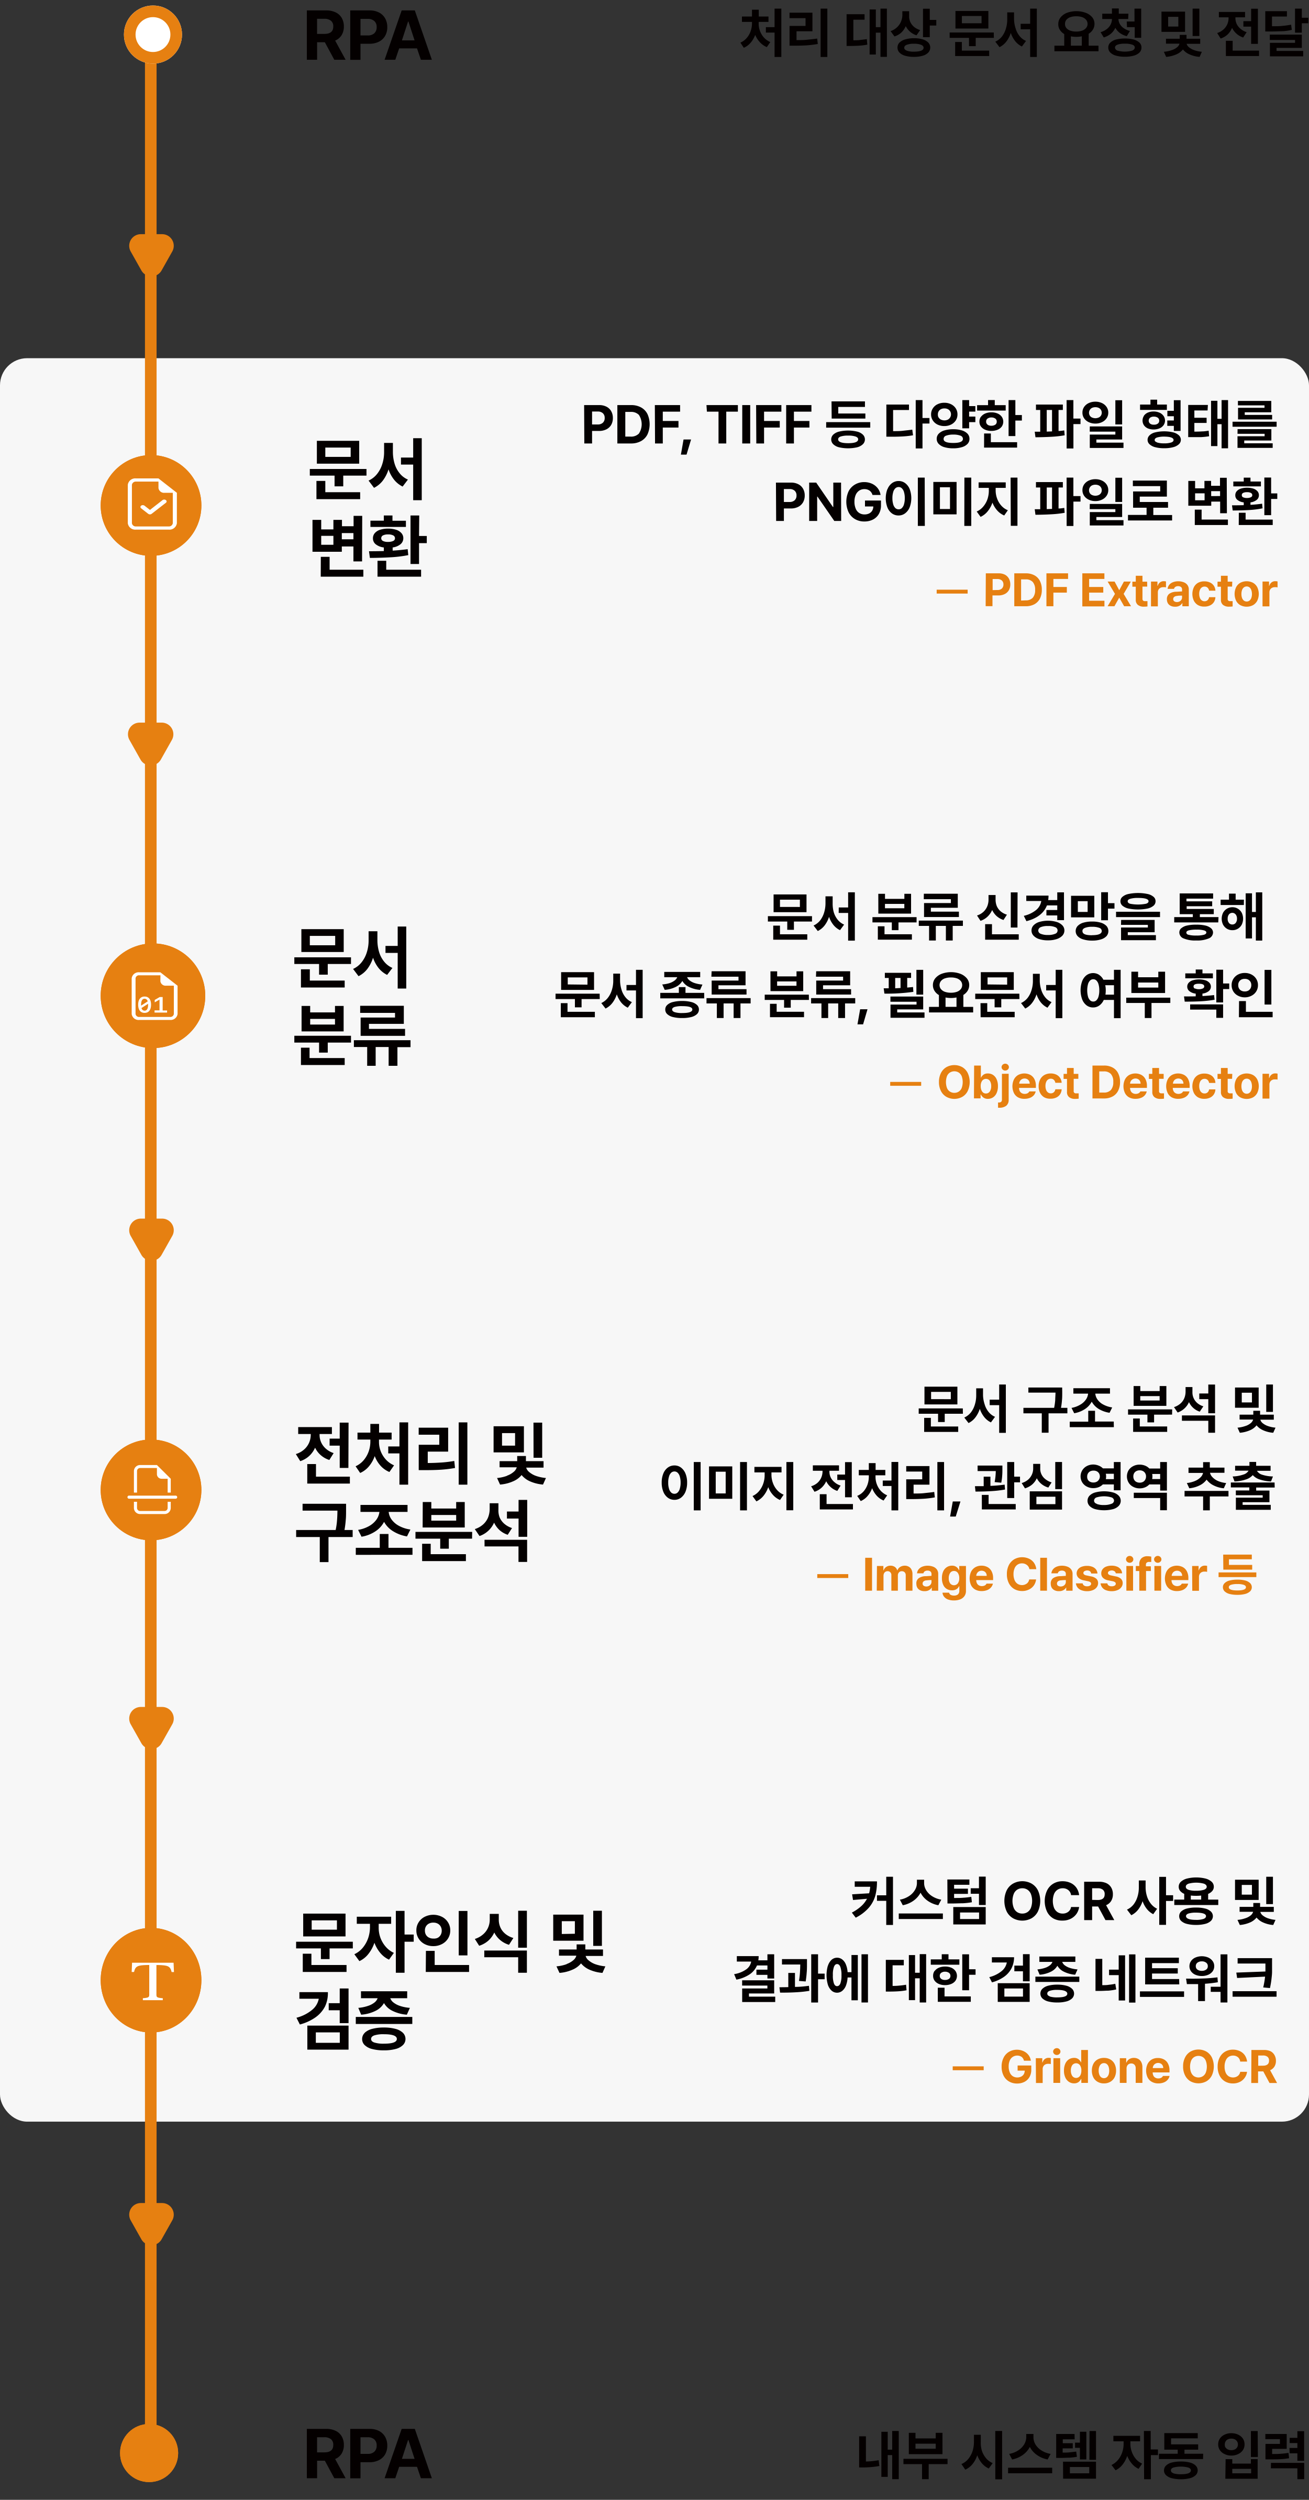 <svg xmlns="http://www.w3.org/2000/svg" viewBox="0 0 338 644.99"><rect x="0" y="0" width="338" height="644.99" fill="#333333" stroke="none"/><defs><style>.cls-2,.cls-7{fill:none;stroke:#e68011}.cls-2{stroke-width:3px}.cls-3{fill:#fff}.cls-4{fill:#e68011}.cls-5{isolation:isolate}.cls-6{fill:#040000}</style></defs><g id="레이어_2" data-name="레이어 2"><g id="레이어_1-2" data-name="레이어 1"><rect id="사각형_143" data-name="사각형 143" y="92.42" width="338" height="455" rx="7" fill="#f7f7f7"/><path id="선_81" data-name="선 81" class="cls-2" d="M38.93 12.34V633.5"/><g id="타원_71" data-name="타원 71"><circle class="cls-3" cx="39.5" cy="8.92" r="7.5"/><circle class="cls-2" cx="39.5" cy="8.92" r="6"/></g><g id="타원_72" data-name="타원 72"><circle class="cls-4" cx="39" cy="130.42" r="13"/><circle class="cls-2" cx="39" cy="130.42" r="11.5"/></g><g id="타원_73" data-name="타원 73"><circle class="cls-4" cx="39.5" cy="256.92" r="13.5"/><circle class="cls-2" cx="39.5" cy="256.92" r="12"/></g><g id="타원_74" data-name="타원 74"><circle class="cls-4" cx="39" cy="384.42" r="13"/><circle class="cls-2" cx="39" cy="384.42" r="11.5"/></g><g id="타원_75" data-name="타원 75"><ellipse class="cls-4" cx="39" cy="510.92" rx="13" ry="13.5"/><ellipse class="cls-2" cx="39" cy="510.92" rx="11.5" ry="12"/></g><g id="타원_76" data-name="타원 76"><circle class="cls-4" cx="38.5" cy="632.92" r="7.5"/><circle class="cls-2" cx="38.5" cy="632.92" r="6"/></g><g id="다각형_10" data-name="다각형 10"><path class="cls-4" d="M36.38 61.92h5.49a1.5 1.5 0 011.3.74 1.47 1.47 0 010 1.49L40.43 69a1.49 1.49 0 01-2.61 0l-2.75-4.88a1.47 1.47 0 010-1.49 1.5 1.5 0 011.31-.71z"/><path class="cls-4" d="M39.13 68.3l2.74-4.88h-5.49l2.74 4.88m0 3a3 3 0 01-2.62-1.53l-2.75-4.88a3 3 0 012.62-4.47h5.49a3 3 0 012.62 4.47l-2.75 4.88a3 3 0 01-2.6 1.53z"/></g><g id="다각형_11" data-name="다각형 11"><path class="cls-4" d="M36.05 187.92h5.72a1.49 1.49 0 011.3 2.23l-2.86 5.08a1.49 1.49 0 01-2.61 0l-2.86-5.08a1.47 1.47 0 010-1.49 1.5 1.5 0 011.31-.74z"/><path class="cls-4" d="M38.91 194.5l2.86-5.08h-5.72l2.86 5.08m0 3a3 3 0 01-2.62-1.5l-2.86-5.08a3 3 0 012.62-4.47h5.72a3 3 0 012.61 4.47L41.52 196a3 3 0 01-2.61 1.5z"/></g><g id="다각형_12" data-name="다각형 12"><path class="cls-4" d="M36.38 315.92h5.49a1.5 1.5 0 011.3.74 1.47 1.47 0 010 1.49L40.43 323a1.49 1.49 0 01-2.61 0l-2.75-4.88a1.47 1.47 0 010-1.49 1.5 1.5 0 011.31-.71z"/><path class="cls-4" d="M39.13 322.3l2.74-4.88h-5.49l2.74 4.88m0 3a3 3 0 01-2.62-1.53l-2.75-4.88a3 3 0 012.62-4.47h5.49a3 3 0 012.62 4.47l-2.75 4.88a3 3 0 01-2.6 1.53z"/></g><g id="다각형_13" data-name="다각형 13"><path class="cls-4" d="M36.38 441.92h5.49a1.5 1.5 0 011.3.74 1.47 1.47 0 010 1.49L40.43 449a1.49 1.49 0 01-2.61 0l-2.75-4.88a1.47 1.47 0 010-1.49 1.5 1.5 0 011.31-.71z"/><path class="cls-4" d="M39.13 448.3l2.74-4.88h-5.49l2.74 4.88m0 3a3 3 0 01-2.62-1.53l-2.75-4.88a3 3 0 012.62-4.47h5.49a3 3 0 012.62 4.47l-2.75 4.88a3 3 0 01-2.6 1.53z"/></g><g id="다각형_14" data-name="다각형 14"><path class="cls-4" d="M36.38 569.92h5.49a1.5 1.5 0 011.3.74 1.47 1.47 0 010 1.49L40.43 577a1.49 1.49 0 01-2.61 0l-2.75-4.88a1.47 1.47 0 010-1.49 1.5 1.5 0 011.31-.71z"/><path class="cls-4" d="M39.13 576.3l2.74-4.88h-5.49l2.74 4.88m0 3a3 3 0 01-2.62-1.53l-2.75-4.88a3 3 0 012.62-4.47h5.49a3 3 0 012.62 4.47l-2.75 4.88a3 3 0 01-2.6 1.53z"/></g><g id="그룹_400" data-name="그룹 400"><g id="file-earmark-check"><path id="패스_277" data-name="패스 277" class="cls-3" d="M42.84 129.72a.42.42 0 00.11-.57l-.11-.11a.75.75 0 00-.88 0l-3.24 2.53-1.41-1.1a.77.77 0 00-.87 0 .42.42 0 00-.11.57.57.57 0 00.11.11l1.84 1.43a.74.74 0 00.87 0z"/><path id="패스_278" data-name="패스 278" class="cls-3" d="M45.67 135v-7.85l-4.75-3.71h-5.8a1.93 1.93 0 00-2.12 1.65V135a1.93 1.93 0 002.12 1.65h8.44a1.92 1.92 0 002.11-1.65zm-4.75-9.08a1.44 1.44 0 001.58 1.23h2.12V135a1 1 0 01-1.06.83h-8.44a1 1 0 01-1.06-.83v-9.91a1 1 0 011.06-.83h5.8z"/></g></g><g id="file-earmark-binary"><path id="패스_279" data-name="패스 279" class="cls-3" d="M39 259.23c0 1.35-.6 2.11-1.66 2.11s-1.66-.76-1.66-2.11.6-2.11 1.66-2.11 1.66.76 1.66 2.11zm-1.66-1.54c-.59 0-.91.54-.91 1.54a1.93 1.93 0 000 .24l1.7-1.09a.81.81 0 00-.8-.69zm-.8 2.4a.81.81 0 00.8.68c.59 0 .9-.53.9-1.54a1.93 1.93 0 000-.24zm6.6.6v.57h-3.23v-.57h1.28v-2.78l-1.24.71V258l1.3-.75H42v3.47h1.22z"/><path id="패스_280" data-name="패스 280" class="cls-3" d="M45.85 261.63v-7.3l-4.44-3.46H36a1.81 1.81 0 00-2 1.54v9.22a1.8 1.8 0 002 1.53h7.9a1.79 1.79 0 001.95-1.53zm-4.44-8.46a1.35 1.35 0 001.48 1.15h2v7.3a.91.91 0 01-1 .77H36a.91.91 0 01-1-.77v-9.21a.9.9 0 011-.77h5.43z"/></g><path id="file-earmark-break" class="cls-3" d="M44.09 381.54v3.57h-.8v-3.57h-1.58a1.19 1.19 0 01-1.19-1.18v-1.59h-4.35a.79.79 0 00-.79.8v5.54h-.8v-5.54a1.59 1.59 0 011.59-1.57h4.35zm-.8 5.94h.8v1.59a1.59 1.59 0 01-1.59 1.58h-6.33a1.59 1.59 0 01-1.59-1.58v-1.59h.8v1.59a.79.79 0 00.79.79h6.33a.79.79 0 00.79-.79zm-9.89-1.58a.4.4 0 10-.11.79h12a.41.41 0 00.46-.34.4.4 0 00-.34-.45h-12z"/><path id="fonts" class="cls-3" d="M34.1 506.41h10.72l.1 2.41h-.6c-.33-1.52-1-1.75-3.39-1.81h-.54v7.66c0 .65.18.8 1.64.9v.51h-5.14v-.51c1.46-.1 1.65-.26 1.65-.9V507H38c-2.43.06-3.06.29-3.39 1.8H34z"/><g id="RPA" class="cls-5"><g class="cls-5"><path class="cls-6" d="M79.23 2.69h5a5.51 5.51 0 012.46.51 3.63 3.63 0 011.56 1.44 4.35 4.35 0 01.54 2.2 4.18 4.18 0 01-.58 2.23 3.6 3.6 0 01-1.67 1.4l2.7 4.95h-2.92l-2.44-4.52h-2v4.52h-2.65zm4.5 6.06c1.56 0 2.33-.63 2.32-1.91a1.78 1.78 0 00-.57-1.47 2.65 2.65 0 00-1.75-.52h-1.86v3.9zm6.71-6.06h5a5.2 5.2 0 012.44.54 3.84 3.84 0 011.57 1.52A4.52 4.52 0 01100 7a4.4 4.4 0 01-.55 2.24 3.8 3.8 0 01-1.59 1.51 5.34 5.34 0 01-2.48.54h-2.3v4.15h-2.64zm4.5 6.45a2.38 2.38 0 001.74-.58A2.1 2.1 0 0097.26 7a2 2 0 00-.58-1.55 2.46 2.46 0 00-1.74-.58h-1.86v4.27zm4.37 6.28l4.41-12.73h3.39l4.4 12.73h-2.83l-1-2.94h-4.61l-1 2.94zm7.74-5l-1.59-4.87h-.09l-1.59 4.87z"/></g></g><g id="RPA-2" class="cls-5"><g class="cls-5"><path class="cls-6" d="M79.23 626.69h5a5.51 5.51 0 012.46.51 3.59 3.59 0 011.56 1.45 4.28 4.28 0 01.54 2.19 4.18 4.18 0 01-.58 2.23 3.6 3.6 0 01-1.67 1.4l2.7 4.95h-2.92l-2.44-4.52h-2v4.52h-2.65zm4.5 6.06c1.56 0 2.33-.63 2.32-1.91a1.78 1.78 0 00-.57-1.47 2.65 2.65 0 00-1.75-.52h-1.86v3.9zm6.71-6.06h5a5.2 5.2 0 012.44.54 3.84 3.84 0 011.57 1.52A4.52 4.52 0 01100 631a4.47 4.47 0 01-.55 2.25 3.84 3.84 0 01-1.59 1.5 5.34 5.34 0 01-2.48.54h-2.3v4.15h-2.64zm4.5 6.45a2.38 2.38 0 001.74-.58 2.1 2.1 0 00.58-1.58 2 2 0 00-.58-1.55 2.46 2.46 0 00-1.74-.58h-1.86v4.29zm4.37 6.28l4.41-12.73h3.39l4.4 12.73h-2.83l-1-2.94h-4.61l-1 2.94zm7.74-5l-1.59-4.86h-.09l-1.59 4.86z"/></g></g><g id="문서_변환" data-name="문서 변환" class="cls-5"><g class="cls-5"><path class="cls-6" d="M94.63 122.72h-6v2.76h-2.24v-2.76H80V121h14.63zm-12.92 1.37H84V127h9v1.79H81.71zm.11-10.35h10.93v5.89H81.82zm8.73 4.15v-2.41H84v2.41zm11.33 1.72a7.05 7.05 0 001.3 2.49 5.5 5.5 0 002.15 1.64l-1.37 1.8a6.56 6.56 0 01-2.21-1.78 8.79 8.79 0 01-1.43-2.66 9.37 9.37 0 01-1.47 2.9 6.57 6.57 0 01-2.27 1.87L95.17 124a5.9 5.9 0 002.22-1.74 7.79 7.79 0 001.34-2.59 10 10 0 00.45-3v-2.39h2.27v2.39a10.63 10.63 0 00.43 2.94zm1.66-1.55h3.15v-5h2.21v16h-2.21v-9.19h-3.15z"/></g><g class="cls-5"><path class="cls-6" d="M93.49 144.85h-2.23V141h-3v1.37h-7.57v-8.23h2.25v2.46h3.15v-2.46h2.21v1.64h3v-2.68h2.23zm-10.65-1.18h2.27V147h8.71v1.79h-11zm3.25-3.11v-2.3h-3.15v2.3zm5.17-1.41v-1.61h-3v1.61zm7.85 3.03v-.93a4.08 4.08 0 01-2.07-.8 1.92 1.92 0 01-.74-1.56 2 2 0 01.48-1.34 3 3 0 011.36-.86 6.56 6.56 0 012.08-.3 6.43 6.43 0 012.06.3 3 3 0 011.37.86 1.94 1.94 0 01.49 1.34 2 2 0 01-.75 1.55 4 4 0 01-2 .81v.82c1.43-.09 2.72-.21 3.87-.38l.16 1.54a32.39 32.39 0 01-4.58.56c-1.58.09-3.35.15-5.33.16l-.23-1.72c1.42 0 2.72-.02 3.83-.05zm-3.46-7.84h3.46V133h2.23v1.36h3.47v1.6h-9.16zm1.83 10.35h2.25V147h9v1.79H97.48zm1.41-5.11a2.78 2.78 0 001.28.24 3.08 3.08 0 001.35-.24.75.75 0 00.47-.69.82.82 0 00-.46-.75 2.75 2.75 0 00-1.31-.25 2.81 2.81 0 00-1.33.25.81.81 0 00-.45.75.77.77 0 00.45.69zm9.31-1.29h2v1.85h-2v5.38H106V133h2.25z"/></g></g><g id="문서_분류" data-name="문서 분류" class="cls-5"><g class="cls-5"><path class="cls-6" d="M90.63 248.72h-6v2.76h-2.24v-2.76H76V247h14.63zm-12.92 1.37H80V253h9v1.79H77.71zm.11-10.35h10.93v5.89H77.82zm8.73 4.15v-2.41H80v2.41zm11.33 1.72a7.05 7.05 0 001.3 2.49 5.5 5.5 0 002.15 1.64l-1.37 1.8a6.56 6.56 0 01-2.21-1.78 8.79 8.79 0 01-1.43-2.66 9.37 9.37 0 01-1.47 2.9 6.57 6.57 0 01-2.27 1.87L91.17 250a5.9 5.9 0 002.22-1.74 7.79 7.79 0 001.34-2.59 10 10 0 00.45-3v-2.39h2.27v2.39a10.63 10.63 0 00.43 2.94zm1.66-1.55h3.15v-5h2.21v16h-2.21v-9.19h-3.15z"/></g><g class="cls-5"><path class="cls-6" d="M90.63 269h-6v2.59h-2.24V269H76v-1.75h14.63zm-12.92 1.32h2.22V273H89v1.79H77.71zm.16-10.77h2.22v1.67h6.41v-1.67h2.23v6.57H77.87zm8.63 4.8v-1.46h-6.41v1.46zm19.5 5.83h-3.38V275h-2.27v-4.85H97V275h-2.19v-4.85h-3.43v-1.76H106zm-13-10.67h11.27v4.66h-9v1.3h9.32v1.79H93.12v-4.72H102v-1.2h-9z"/></g></g><g id="전처리_및_구조분석" data-name="전처리 및 구조분석" class="cls-5"><g class="cls-5"><path class="cls-6" d="M78.52 374a5 5 0 001.29-1.75 5.29 5.29 0 00.43-2V370H77v-1.79h8.7V370h-3.18v.26a4.61 4.61 0 00.4 1.88 4.82 4.82 0 001.23 1.65 5.56 5.56 0 002 1.13l-1.11 1.78a6.19 6.19 0 01-2.22-1.25 5.87 5.87 0 01-1.46-1.93 6.49 6.49 0 01-1.53 2.15 6.37 6.37 0 01-2.3 1.33l-1.14-1.83a5.61 5.61 0 002.13-1.17zm.82 3.75h2.25V381h8.75v1.79h-11zm10.62 1h-2.24V373h-2.61v-1.81h2.61v-4.13H90zm3.94-1.99a7.19 7.19 0 001.29-2.24 7.66 7.66 0 00.44-2.47v-.62h-3.32v-1.79h3.32v-2.25h2.25v2.25h3.24v1.79h-3.26v.62a6.73 6.73 0 00.43 2.36 6.86 6.86 0 001.32 2.15 6.23 6.23 0 002.14 1.52l-1.2 1.72a6.38 6.38 0 01-2.29-1.62 7.81 7.81 0 01-1.5-2.49 8.49 8.49 0 01-1.5 2.65 6.24 6.24 0 01-2.26 1.71l-1.18-1.73a5.92 5.92 0 002.08-1.56zm11.49 6.31h-2.25V375h-2.89v-1.79h2.89V367h2.25zm2.72-14.7h7.61v6.17h-5.27v2.94c1.28 0 2.47-.06 3.55-.13s2.18-.21 3.3-.4l.19 1.81a33 33 0 01-3.68.45c-1.22.08-2.64.11-4.24.11h-1.45v-6.55h5.31v-2.59h-5.32zm12.57 14.7h-2.24V367h2.24zm14.6-8.33h-7.83V368h7.83zm-4.35 6a5.23 5.23 0 001.74-1 2.29 2.29 0 00.76-1.15H129V377h4.55v-1.32h2.25V377h4.55v1.67h-4.48a2.26 2.26 0 00.75 1.12 5.58 5.58 0 001.73 1 10.74 10.74 0 002.62.56l-.76 1.69a10.42 10.42 0 01-3.35-.83 5.86 5.86 0 01-2.18-1.63 5.59 5.59 0 01-2.18 1.62 10.28 10.28 0 01-3.38.84l-.77-1.69a10 10 0 002.58-.57zM133 373v-3.24h-3.37V373zm4.75-5.94H140v9.07h-2.23z"/></g><g class="cls-5"><path class="cls-6" d="M89.36 389.41c0 1 0 2-.08 2.73a25.79 25.79 0 01-.33 2.63h2.11v1.81h-6.24v6.47h-2.25v-6.47h-6.1v-1.81h10.2a18.51 18.51 0 00.36-2.53c.06-.76.09-1.59.1-2.48h-9V388h11.23zm17.15 11.76H91.87v-1.81h6.19v-3.57h2.25v3.57h6.2zm-11.22-7.41a5.86 5.86 0 001.9-1.66 4.22 4.22 0 00.78-2h-4.89v-1.81h12.15v1.81h-4.87a4 4 0 00.78 2 5.69 5.69 0 001.93 1.62 8.52 8.52 0 002.9.92l-.88 1.78a9.9 9.9 0 01-3.61-1.35 6.56 6.56 0 01-2.31-2.41 6.6 6.6 0 01-2.27 2.47 9.18 9.18 0 01-3.55 1.37l-.88-1.77a8.53 8.53 0 002.82-.97zm26.6 3.24h-6v2.59h-2.22V397h-6.39v-1.75h14.64zM109 398.32h2.21V401h9.09v1.79H109zm.16-10.77h2.21v1.67h6.42v-1.67H120v6.57h-10.87zm8.63 4.8v-1.46h-6.42v1.46zm11.21-.86a4.61 4.61 0 001.21 1.66 5.71 5.71 0 002 1.11L131.1 396a6 6 0 01-2.1-1.2 6.08 6.08 0 01-1.42-1.94 6.35 6.35 0 01-3.76 3.46l-1.22-1.79a5.82 5.82 0 002.15-1.2 4.9 4.9 0 001.27-1.79 6 6 0 00.42-2.15v-1.53h2.26v1.67a5 5 0 00.3 1.96zm-3.89 5.8h11V403h-2.23v-4h-8.76zm5.79-7.29h3v-3h2.23v9.52h-2.23v-4.71h-3z"/></g></g><g id="문자인식_및_검증" data-name="문자인식 및 검증" class="cls-5"><g class="cls-5"><path class="cls-6" d="M91.1 502.72h-6v2.76h-2.24v-2.76h-6.4V501H91.1zm-12.92 1.37h2.23V507h9.07v1.79h-11.3zm.11-10.35h10.93v5.89H78.29zm8.71 4.15v-2.41h-6.52v2.41zm11.21 2.03a7.46 7.46 0 001.34 2.31 6.23 6.23 0 002.15 1.64l-1.25 1.75a6.36 6.36 0 01-2.25-1.73 8.88 8.88 0 01-1.52-2.63 9.49 9.49 0 01-1.55 2.88A6.29 6.29 0 0192.8 506l-1.3-1.78a6.24 6.24 0 002.19-1.69 8 8 0 001.37-2.45 8.83 8.83 0 00.47-2.71v-1h-3.4v-1.83H101v1.83h-3.22v1a7.46 7.46 0 00.43 2.55zm4-6.88h2.25v6.1h2.36V501h-2.36v8h-2.25zm5.88 2.96a3.93 3.93 0 011.58-1.44 5 5 0 014.43 0 3.86 3.86 0 011.58 1.44 3.76 3.76 0 01.58 2.07 3.86 3.86 0 01-.58 2.1 3.93 3.93 0 01-1.58 1.44 4.68 4.68 0 01-2.21.52 4.73 4.73 0 01-2.23-.52 4 4 0 01-1.57-1.44 3.86 3.86 0 01-.58-2.1 3.76 3.76 0 01.58-2.07zm1.89 3.2a1.89 1.89 0 00.78.73 2.41 2.41 0 001.13.25A2.34 2.34 0 00113 500a1.93 1.93 0 00.77-.73 2.18 2.18 0 00.29-1.13 2.14 2.14 0 00-.29-1.11 1.9 1.9 0 00-.77-.72 2.25 2.25 0 00-1.1-.24 2.29 2.29 0 00-1.13.24 1.87 1.87 0 00-.78.72 2 2 0 00-.27 1.11 2.08 2.08 0 00.28 1.09zm0 4.16h2.26V507h8.88v1.79h-11.18zm10.72 1.16h-2.25v-11.46h2.25zm8.49-7.25a4.5 4.5 0 001.25 1.66 5.68 5.68 0 002.12 1.1l-1.13 1.76a6.32 6.32 0 01-2.29-1.24 6 6 0 01-1.51-1.94 6.39 6.39 0 01-1.53 2.1 6.54 6.54 0 01-2.37 1.33l-1.12-1.76a5.84 5.84 0 002.14-1.19 4.91 4.91 0 001.29-1.75 5.09 5.09 0 00.42-2v-1.53h2.33v1.53a4.88 4.88 0 00.4 1.93zm-4.14 6h11V509h-2.25v-4h-8.75zM133.8 493h2.25v9.54h-2.25zm16.87 7.74h-7.82V494h7.82zm-4.34 6a5.45 5.45 0 001.74-1 2.26 2.26 0 00.75-1.15h-4.48V503h4.55v-1.32h2.25V503h4.56v1.67h-4.48a2.14 2.14 0 00.75 1.12 5.52 5.52 0 001.72 1 10.85 10.85 0 002.62.56l-.75 1.69a10.35 10.35 0 01-3.35-.83 5.86 5.86 0 01-2.18-1.63 5.63 5.63 0 01-2.19 1.62 10.22 10.22 0 01-3.37.84l-.78-1.69a10.1 10.1 0 002.64-.57zm2.11-7.8v-3.24h-3.38v3.3zm4.74-5.94h2.24v9.07h-2.24z"/></g><g class="cls-5"><path class="cls-6" d="M83.92 517.7a7.9 7.9 0 01-2.49 2.83 12.55 12.55 0 01-4 1.82l-.88-1.74a10.34 10.34 0 004-2 4.86 4.86 0 001.76-2.9h-5V514h7.35a8 8 0 01-.74 3.7zm-4.56 4.94H90v6.2H79.36zm8.38 4.44v-2.69h-6.19v2.69zm-2.86-10.23h2.84v-3.79H90V522h-2.28v-3.32h-2.84zm21.58 5.36H91.87v-1.81h14.59zM95 517.56a5.44 5.44 0 001.69-.88 2.5 2.5 0 00.82-1.11h-4.3v-1.79h11.93v1.79h-4.37a2.48 2.48 0 00.82 1.1 5.49 5.49 0 001.7.89 10.38 10.38 0 002.55.5l-.79 1.76a10.08 10.08 0 01-3.73-1 5 5 0 01-2.17-2 5 5 0 01-2.16 2 10 10 0 01-3.73 1l-.74-1.76a10.13 10.13 0 002.48-.5zm-.82 6.92a4.46 4.46 0 011.93-1 11.58 11.58 0 013-.35 11.34 11.34 0 013 .35 4.38 4.38 0 011.91 1 2.23 2.23 0 01.68 1.6 2.19 2.19 0 01-.68 1.6 4.17 4.17 0 01-1.91 1 11.37 11.37 0 01-3 .34 11.61 11.61 0 01-3-.34 4.25 4.25 0 01-1.93-1 2.14 2.14 0 01-.67-1.6 2.18 2.18 0 01.7-1.6zm2.47 2.52a7.78 7.78 0 002.5.3c2.21 0 3.31-.4 3.32-1.21s-1.11-1.23-3.32-1.23a7.78 7.78 0 00-2.5.3c-.56.21-.83.51-.83.93s.27.71.83.91z"/></g></g><g id="처리_대상_문서_요청_및_전달" data-name="처리 대상 문서 요청 및 전달" class="cls-5"><g class="cls-5"><path class="cls-6" d="M192.82 9.79a5.23 5.23 0 001-1.74 5.91 5.91 0 00.35-1.92v-.48h-2.59V4.26h2.59V2.51h1.75v1.75h2.51v1.39h-2.53v.48a5.2 5.2 0 00.34 1.87 5.25 5.25 0 001 1.67 4.83 4.83 0 001.66 1.18l-.9 1.31a5.07 5.07 0 01-1.78-1.26A6.2 6.2 0 01195 9a6.54 6.54 0 01-1.16 2 4.82 4.82 0 01-1.78 1.33l-.88-1.33a4.52 4.52 0 001.64-1.21zm8.93 4.91H200V8.41h-2.24V7H200V2.23h1.75zm2.11-11.43h5.92v4.8h-4.11v2.28c1 0 1.93 0 2.77-.1s1.69-.16 2.57-.31l.15 1.41a28.44 28.44 0 01-2.87.35q-1.42.09-3.3.09h-1.12v-5.1H208v-2h-4.14zm9.77 11.43h-1.74V2.23h1.74zm4.97-11.03h4.64v1.41h-2.89v5.31c.65 0 1.25 0 1.8-.08s1.1-.12 1.67-.22l.13 1.43a16.73 16.73 0 01-2.07.26c-.68.05-1.49.07-2.42.08h-.86zm10.41 11h-1.66V8.43h-1.2v5.64h-1.6V2.44h1.6V7h1.2V2.23H229zm6.04-9a3.62 3.62 0 00.95 1.25 4.53 4.53 0 001.59.84l-.93 1.35a4.63 4.63 0 01-2.78-2.37 5.1 5.1 0 01-1.15 1.66 4.63 4.63 0 01-1.77 1l-1-1.37a4.46 4.46 0 001.67-1 4.15 4.15 0 001-1.42A4.54 4.54 0 00233 4V2.89h1.75v1.3a3.57 3.57 0 00.3 1.48zm-2.8 5.33a3.34 3.34 0 011.48-.83 8.08 8.08 0 012.27-.31 7.74 7.74 0 012.23.29 3.27 3.27 0 011.46.83 1.89 1.89 0 010 2.58 3.18 3.18 0 01-1.46.83 7.76 7.76 0 01-2.23.28 8.1 8.1 0 01-2.27-.28 3.25 3.25 0 01-1.48-.83 1.89 1.89 0 010-2.58zm1.87 2.07a5.31 5.31 0 001.88.26c1.65 0 2.48-.35 2.48-1 0-.34-.21-.6-.64-.77a4.85 4.85 0 00-1.84-.27 5 5 0 00-1.87.27c-.44.17-.65.43-.64.77s.2.54.63.72zm4.21-10.82h1.75v2.89h1.68v1.45h-1.68v3h-1.75zm18.3 7.52h-4.69v2.14h-1.73V9.77h-5V8.38h11.39zm-10 1.06h1.73v2.23h7.06v1.4h-8.79zm.08-8h8.5v4.53h-8.5zM253.45 6V4.13h-5.08V6zm8.8 1.35a5.48 5.48 0 001 1.93 4.24 4.24 0 001.68 1.28L263.87 12a4.89 4.89 0 01-1.72-1.37A6.89 6.89 0 01261 8.5a7.29 7.29 0 01-1.15 2.22 5.09 5.09 0 01-1.76 1.45L257 10.75a4.57 4.57 0 001.73-1.35 6.15 6.15 0 001-2 7.87 7.87 0 00.35-2.33V3.19h1.76v1.86a8.31 8.31 0 00.41 2.3zm1.29-1.21H266V2.23h1.72V14.7H266V7.55h-2.45zm20.11 7.08h-11.39v-1.43h2.54v-3a3.34 3.34 0 01-1.14-1.1 2.69 2.69 0 01-.4-1.46 2.75 2.75 0 01.6-1.75 4 4 0 011.66-1.18 7.12 7.12 0 014.82 0A4 4 0 01282 4.43a2.7 2.7 0 01.61 1.75 2.74 2.74 0 01-.4 1.44 3.28 3.28 0 01-1.1 1.09v3.08h2.53zm-8.31-6a2.31 2.31 0 001 .68 4.55 4.55 0 001.55.24 4.59 4.59 0 001.55-.24 2.36 2.36 0 001-.68 1.59 1.59 0 00.38-1.05 1.65 1.65 0 00-.37-1.06 2.43 2.43 0 00-1-.68 4.82 4.82 0 00-1.55-.23 4.55 4.55 0 00-1.55.24 2.29 2.29 0 00-1 .67 1.64 1.64 0 00-.35 1.07 1.63 1.63 0 00.34 1.05zm4 4.56V9.37a7.27 7.27 0 01-1.42.14 8.22 8.22 0 01-1.41-.13v2.41zm11.97-6.88h-2.51a2.74 2.74 0 00.34 1.27 3.27 3.27 0 001 1.09 4.84 4.84 0 001.62.73l-.81 1.34a5 5 0 01-1.79-.82A4.22 4.22 0 01288 7.17a4.54 4.54 0 01-1.17 1.54 5.14 5.14 0 01-1.83.95l-.82-1.36a4.59 4.59 0 001.61-.8 3.47 3.47 0 001-1.2 3.16 3.16 0 00.33-1.4h-2.5V3.53h2.5V2.18h1.76v1.35h2.49zm-4.62 6.1a3.46 3.46 0 011.48-.8 9.8 9.8 0 014.57 0 3.57 3.57 0 011.49.8 1.74 1.74 0 01.51 1.26 1.81 1.81 0 01-.51 1.29 3.37 3.37 0 01-1.49.81 8.2 8.2 0 01-2.29.28 8.05 8.05 0 01-2.27-.28 3.31 3.31 0 01-1.49-.81 1.82 1.82 0 01-.52-1.29 1.71 1.71 0 01.52-1.26zm1.87 2.05a6.79 6.79 0 003.79 0c.44-.18.65-.44.66-.79s-.22-.58-.65-.74a5.5 5.5 0 00-1.91-.25 5.41 5.41 0 00-1.89.25c-.44.17-.65.42-.65.74s.22.64.65.82zm2.38-7.51h2V2.23h1.73v7.52H293V7h-2zM306 8.22h-6.09V3H306zm-3.38 4.7a4.06 4.06 0 001.35-.75 1.76 1.76 0 00.59-.9h-3.49V10h3.55V9h1.75v1h3.54v1.3h-3.51a1.69 1.69 0 00.58.87 4.36 4.36 0 001.35.76 8 8 0 002 .43l-.58 1.32a7.87 7.87 0 01-2.61-.65 4.43 4.43 0 01-1.69-1.27 4.47 4.47 0 01-1.7 1.27 8.52 8.52 0 01-2.63.65l-.6-1.32a7.74 7.74 0 002.08-.44zm1.64-6.07V4.34h-2.63v2.51zm3.69-4.62h1.74v7.06h-1.74zm7.95 5.39a3.93 3.93 0 001-1.36 4 4 0 00.33-1.59v-.2h-2.5V3.08h6.76v1.39H319v.21a3.58 3.58 0 00.31 1.46 3.66 3.66 0 001 1.28 4.37 4.37 0 001.59.88l-.9 1.38a4.93 4.93 0 01-1.73-1 4.9 4.9 0 01-1.14-1.5 4.92 4.92 0 01-1.13 1.7 4.78 4.78 0 01-1.82 1.06l-.89-1.42a4.42 4.42 0 001.61-.9zm.64 2.91h1.75v2.53h6.81v1.4h-8.56zm8.26.79h-1.74V6.87h-2V5.46h2V2.25h1.74zm7.5-7.06h-3.86v2.51c1.11 0 2 0 2.76-.1a17.6 17.6 0 002.18-.31l.18 1.35a14.61 14.61 0 01-2.23.34c-.77 0-1.81.07-3.11.07h-1.51V2.88h5.59zm-4.42 4.67h8.26v3.43h-6.52v.78h6.88v1.4h-8.59v-3.49h6.49v-.74h-6.52zm6.51-6.7h1.75v2.35h1.68V6h-1.68v2.43h-1.75z"/></g></g><g id="내부_시스템_자동_입력" data-name="내부 시스템 자동 입력" class="cls-5"><g class="cls-5"><path class="cls-6" d="M221.84 628.61h1.75v6.5a19.89 19.89 0 003.29-.34l.18 1.5a25 25 0 01-4.37.37h-.85zm10.23 11.06h-1.69v-6.22h-1.16v5.62h-1.64v-11.63h1.64v4.61h1.16v-4.82h1.69zm12.6-3.89h-4.87v3.89h-1.72v-3.89h-4.8v-1.37h11.39zm-10-8.07h1.72v1.44h5.22v-1.44h1.75v5.5h-8.69zm6.94 4.1v-1.3h-5.22v1.3zm11.92.5a5.77 5.77 0 001.06 1.93 4.55 4.55 0 001.73 1.28l-1 1.39a4.94 4.94 0 01-1.79-1.35 7 7 0 01-1.19-2.07 7 7 0 01-1.21 2.26 5 5 0 01-1.88 1.46l-1-1.45a4.54 4.54 0 001.78-1.32 6.15 6.15 0 001.09-2 8.1 8.1 0 00.37-2.37v-1.86h1.76v1.86a6.89 6.89 0 00.28 2.24zm3.46-5.08h1.77v12.47H257zm3.31 9.48h11.39v1.43H260.3zm7.07-6a4.81 4.81 0 001.54 1.54 6.22 6.22 0 002.37.89l-.77 1.44a7 7 0 01-2.78-1.17 5.66 5.66 0 01-1.81-2.07 5.93 5.93 0 01-1.81 2.07 7 7 0 01-2.77 1.17l-.75-1.44a6.23 6.23 0 002.33-.9 4.91 4.91 0 001.53-1.55 3.65 3.65 0 00.54-1.81V628h1.86v.9a3.49 3.49 0 00.52 1.8zm10.12-1.33h-3.07v1H277v1.34h-2.61v1.09c.7 0 1.33 0 1.86-.07s1.08-.11 1.64-.2l.18 1.36a18.65 18.65 0 01-1.91.22c-.62 0-1.38.06-2.27.06h-1.17V628h4.74zm-3 5.77H283v4.39h-8.49zm6.77 3v-1.62h-5v1.62zm-3.67-7.91h1.26v-2.81h1.66v7.15h-1.66v-3h-1.26zm3.74-3H283v7.43h-1.7zm10.91 5.35a5.67 5.67 0 001 1.79 4.56 4.56 0 001.67 1.27L294 637a5 5 0 01-1.75-1.35 7 7 0 01-1.19-2 7.14 7.14 0 01-1.2 2.25 5 5 0 01-1.81 1.47L287 636a4.86 4.86 0 001.7-1.32 6.07 6.07 0 001.06-1.91 6.74 6.74 0 00.37-2.11v-.76h-2.64v-1.42h6.89v1.42h-2.5v.76a5.72 5.72 0 00.36 1.93zm3.13-5.36h1.75V632H299v1.46h-1.83v6.23h-1.75zm15.27 7.25h-11.38v-1.37h4.84v-1.06h-3.46v-4.27h8.63v1.35h-6.89v1.55h7v1.37h-3.53v1.06h4.83zm-9.56 1.68a3.33 3.33 0 011.5-.79 9.44 9.44 0 012.34-.26 9.22 9.22 0 012.32.26 3.24 3.24 0 011.49.79 1.72 1.72 0 010 2.48 3.33 3.33 0 01-1.49.78 10.15 10.15 0 01-4.65 0 3.32 3.32 0 01-1.5-.78 1.66 1.66 0 01-.53-1.24 1.71 1.71 0 01.52-1.24zm1.9 2a6.26 6.26 0 001.94.23c1.72 0 2.58-.32 2.59-1 0-.31-.23-.56-.66-.72a7.61 7.61 0 00-3.87 0c-.43.16-.64.4-.64.72s.21.61.66.74zm12.02-8.99a2.92 2.92 0 011.22-1 3.9 3.9 0 011.74-.37 4 4 0 011.73.37 3 3 0 011.22 1 2.7 2.7 0 01.45 1.54 2.59 2.59 0 01-.45 1.49 3 3 0 01-1.22 1 4 4 0 01-1.73.38 3.9 3.9 0 01-1.74-.38 2.9 2.9 0 01-1.22-1 2.59 2.59 0 01-.45-1.49 2.7 2.7 0 01.45-1.54zm1.47 2.32a1.25 1.25 0 00.6.51 2.08 2.08 0 00.89.18 2 2 0 00.86-.18 1.37 1.37 0 00.82-1.29 1.39 1.39 0 00-.22-.8 1.47 1.47 0 00-.6-.53 2 2 0 00-.86-.18 2.08 2.08 0 00-.89.18 1.35 1.35 0 00-.6.53 1.47 1.47 0 00-.21.8 1.42 1.42 0 00.16.78zm0 3h1.72v1.16H323v-1.16h1.74v5.07h-8.34zm6.59 3.66V637h-4.87v1.15zm1.74-4.21H323v-6.69h1.75zm7.44-2.1h-3.76v1.33c1 0 1.75 0 2.37-.07a16.69 16.69 0 001.85-.23l.16 1.39a17.91 17.91 0 01-2.11.24q-1.08.06-3.06.06h-.93v-4h3.73v-1.22h-3.76V628h5.51zm-4.06 3.62h8.58v4.21H335v-2.81h-6.84zm4.78-3.85H335v-1.26h-2V629h2v-1.72h1.74v7.65H335V633h-2z"/></g></g><g id="그룹_401" data-name="그룹 401"><g id="PDF_TIFF_등_다양한_파일_형태를_PNG이미지_파일로_변환" data-name="PDF TIFF 등 다양한 파일 형태를 PNG이미지 파일로 변환" class="cls-5"><g class="cls-5"><path class="cls-6" d="M150.83 104.52h3.88a4 4 0 011.9.42 2.9 2.9 0 011.22 1.18 3.49 3.49 0 01.42 1.73 3.54 3.54 0 01-.42 1.75 3 3 0 01-1.24 1.17 4.13 4.13 0 01-1.93.42h-1.78v3.23h-2zm3.5 5a1.87 1.87 0 001.35-.46 1.63 1.63 0 00.46-1.23 1.59 1.59 0 00-.46-1.2 1.87 1.87 0 00-1.35-.45h-1.45v3.34zm5.08 4.9v-9.9h3.53a5.22 5.22 0 012.57.59 4 4 0 011.66 1.7 6.39 6.39 0 010 5.3 4 4 0 01-1.67 1.71 5.27 5.27 0 01-2.59.6zm3.41-1.77a2.79 2.79 0 002.15-.78 4.39 4.39 0 000-4.82 2.78 2.78 0 00-2.14-.77h-1.37v6.37zm6.27-8.13h6.52v1.69h-4.47v2.41h4.05v1.69h-4.05v4.11h-2zm8.18 12.78h-1.45l.68-3.9h1.94zm5.15-12.78h8.11v1.69h-3v8.21h-2v-8.21h-3zm11.29 9.9h-2.05v-9.9h2.05zm1.53-9.9h6.52v1.69h-4.47v2.41h4.05v1.69h-4.05v4.11h-2zm7.76 0h6.52v1.69H205v2.41h4v1.69h-4v4.11h-2zm21.71 5.82h-11.38v-1.42h11.38zm-9.55 1.8a3.32 3.32 0 011.5-.78 10.15 10.15 0 014.65 0 3.19 3.19 0 011.49.78 1.72 1.72 0 010 2.48 3.29 3.29 0 01-1.49.79 10.53 10.53 0 01-4.65 0 3.28 3.28 0 01-1.5-.79 1.72 1.72 0 010-2.48zm-.45-8.58h8.63V105h-6.89v1.69h7V108h-8.7zm4.29 10.79c1.72 0 2.58-.33 2.59-1 0-.32-.23-.56-.67-.72a5.82 5.82 0 00-1.92-.24 6 6 0 00-1.94.24c-.43.16-.64.4-.64.72-.01.65.85 1 2.58 1zm9.87-9.97h5.84v1.41h-4.1v5.45c.95 0 1.81 0 2.58-.1s1.57-.16 2.37-.29l.19 1.46a22.46 22.46 0 01-2.54.29c-.84.05-1.81.08-2.92.08h-1.42zm9.33 3.47h1.8v1.43h-1.8v6.42h-1.75v-12.47h1.75zm2.67-2.48a2.89 2.89 0 011.22-1.07 3.87 3.87 0 011.75-.38 3.79 3.79 0 011.73.38 3 3 0 011.22 1.07 2.83 2.83 0 01.44 1.55 2.87 2.87 0 01-.44 1.56 3.09 3.09 0 01-1.22 1.07 3.92 3.92 0 01-1.73.38 4 4 0 01-1.75-.38 3 3 0 01-1.22-1.07 2.79 2.79 0 01-.45-1.56 2.76 2.76 0 01.45-1.55zm1.52 6.53a3.36 3.36 0 011.48-.85 7.71 7.71 0 012.27-.3 7.36 7.36 0 012.22.3 3.34 3.34 0 011.46.85 1.93 1.93 0 01.51 1.33 1.88 1.88 0 01-.51 1.31 3.22 3.22 0 01-1.47.84 7.36 7.36 0 01-2.21.29 7.73 7.73 0 01-2.27-.29 3.26 3.26 0 01-1.48-.84 1.84 1.84 0 01-.52-1.31 1.89 1.89 0 01.52-1.33zm0-4.16a1.37 1.37 0 00.6.54 2.23 2.23 0 00.88.19 2.13 2.13 0 00.86-.19 1.55 1.55 0 00.61-2.17 1.48 1.48 0 00-.61-.55 1.84 1.84 0 00-.86-.18 1.93 1.93 0 00-.88.18 1.43 1.43 0 00-.6.54 1.5 1.5 0 00-.22.82 1.46 1.46 0 00.19.82zm3.78 6.55c1.65 0 2.47-.35 2.47-1.06a.89.89 0 00-.63-.82 5 5 0 00-1.84-.28 5.2 5.2 0 00-1.88.28.89.89 0 00-.64.82c-.04.71.79 1.06 2.49 1.06zm5.68-8.09h-1.61v1.28h1.61v1.44h-1.61v1.59h-1.75v-7.28h1.75v1.55h1.61zm.45-1.66h2.83v-1.32h1.73v1.32h2.82v1.39h-7.38zm1 3a2.63 2.63 0 011.1-.85 4 4 0 011.6-.3 4 4 0 011.59.3 2.57 2.57 0 011.08.85 2.24 2.24 0 010 2.51 2.5 2.5 0 01-1.09.83 4 4 0 01-1.59.3 4 4 0 01-1.6-.3 2.61 2.61 0 01-1.1-.84 2.06 2.06 0 01-.39-1.24 2.14 2.14 0 01.39-1.29zm.81 4.31h1.74v2.24h6.78v1.4h-8.53zm.88-2.27a1.7 1.7 0 001 .27 1.77 1.77 0 001-.27.91.91 0 00.38-.78.94.94 0 00-.37-.8 1.7 1.7 0 00-1-.29 1.64 1.64 0 00-1 .29.9.9 0 00-.37.79.87.87 0 00.37.76zm7.19-2.49h1.68v1.42h-1.68v4h-1.75v-9.28h1.75zm12.26-1.31h-1.11v5.42c.56 0 1.05-.09 1.48-.15l.1 1.26a28.39 28.39 0 01-3.54.39c-1.23.07-2.56.11-4 .12l-.19-1.43h1.42v-5.61h-1.1v-1.4h6.94zm-2.79 5.53v-5.53h-1.37v5.58zm3.76-8.08h1.75V108H279v1.42h-1.83v6.29h-1.75zm9.13.77a2.9 2.9 0 011.19 1 2.57 2.57 0 01.44 1.47 2.53 2.53 0 01-.44 1.45 2.88 2.88 0 01-1.19 1 3.91 3.91 0 01-1.69.37 4 4 0 01-1.72-.37 2.91 2.91 0 01-1.2-1 2.52 2.52 0 01-.43-1.45 2.56 2.56 0 01.43-1.47 2.93 2.93 0 011.2-1 4 4 0 011.72-.36 3.91 3.91 0 011.69.36zm-3.14 3.24a1.33 1.33 0 00.58.49 2.32 2.32 0 00.87.18 2.25 2.25 0 00.84-.18 1.33 1.33 0 00.58-.49 1.41 1.41 0 000-1.51 1.35 1.35 0 00-.58-.5 2.07 2.07 0 00-.84-.17 2.13 2.13 0 00-.86.17 1.41 1.41 0 00-.59 2zm0 2.79h8.35v3.37h-6.65v.81h7v1.37h-8.7v-3.45h6.6v-.76h-6.62zm6.6-6.76h1.75v6.24H288zm13.3 2.49h-6.92v-1.38h2.68v-1.26h1.73v1.26h2.51zm-5.95 1.54a2.47 2.47 0 011-.83 3.68 3.68 0 011.52-.3 3.63 3.63 0 011.51.3 2.44 2.44 0 011.05.83 2.07 2.07 0 010 2.42 2.4 2.4 0 01-1.05.81 4.1 4.1 0 01-3 0 2.43 2.43 0 01-1-.81 2.21 2.21 0 010-2.42zm1.49 5a3.27 3.27 0 011.48-.75 10.21 10.21 0 014.58 0 3.38 3.38 0 011.48.75 1.57 1.57 0 01.53 1.18 1.54 1.54 0 01-.53 1.16 3.37 3.37 0 01-1.49.75 8.52 8.52 0 01-2.28.26 8.64 8.64 0 01-2.29-.26 3.32 3.32 0 01-1.48-.75 1.53 1.53 0 01-.52-1.16 1.56 1.56 0 01.52-1.16zm.12-3a1.49 1.49 0 001 .27 1.56 1.56 0 001-.27.89.89 0 00.36-.76.9.9 0 00-.36-.76 1.63 1.63 0 00-1-.28 1.56 1.56 0 00-1 .28 1 1 0 000 1.52zm1.82 4.87a5.74 5.74 0 001.83.22 5.54 5.54 0 001.8-.22c.41-.14.62-.36.62-.64 0-.57-.8-.86-2.42-.88a6.35 6.35 0 00-1.84.23c-.41.14-.62.36-.62.65s.21.47.63.61zm2.63-5.68h1.69v-1.1h-1.67V106h1.67v-2.74h1.74v7.93h-1.74v-1.31h-1.69zm10.4-2.58h-3.41v1.88h3.16v1.33h-3.16v2.25q1.13 0 2-.06c.55 0 1.11-.09 1.69-.18l.12 1.43a20.3 20.3 0 01-2 .22h-3.4v-8.3h5.08zm.9-2.5h1.64v4.65h1.08v-4.83h1.67v12.44h-1.67v-6.22h-1.08v5.65h-1.64zm16.93 6.7h-11.38v-1.3h11.38zm-10.08.61h8.72v2.94h-7v.72h7.34v1.18h-9.08v-3h7v-.63h-7zm.09-7.27h8.61v2.93h-6.85v.67h7.07v1.17h-8.8v-3h6.83v-.63h-6.86z"/></g><g class="cls-5"><path class="cls-6" d="M200.36 124.52h3.88a4 4 0 011.9.42 2.92 2.92 0 011.23 1.18 3.49 3.49 0 01.42 1.73 3.54 3.54 0 01-.43 1.75 3 3 0 01-1.24 1.17 4.13 4.13 0 01-1.93.42h-1.78v3.23h-2zm3.5 5a1.87 1.87 0 001.35-.46 1.63 1.63 0 00.46-1.23 1.59 1.59 0 00-.46-1.2 1.87 1.87 0 00-1.35-.45h-1.45v3.34zm13.34 4.9h-1.77l-4.35-6.29H211v6.29h-2.06v-9.9h1.81l4.32 6.29h.1v-6.29h2zm7.35-7.82a2.29 2.29 0 00-1.35-.4 2.38 2.38 0 00-1.35.39 2.58 2.58 0 00-.9 1.11 4.41 4.41 0 00-.32 1.75 4.48 4.48 0 00.32 1.77 2.3 2.3 0 00.89 1.12 2.43 2.43 0 001.38.39 2.65 2.65 0 001.2-.25 2 2 0 00.79-.71 2.23 2.23 0 00.29-1.09h-2.15v-1.54h4.13v1.23a4.4 4.4 0 01-.54 2.22 3.69 3.69 0 01-1.52 1.46 4.84 4.84 0 01-2.22.5 4.69 4.69 0 01-2.44-.62 4.23 4.23 0 01-1.64-1.76 6.5 6.5 0 010-5.41 4.24 4.24 0 011.68-1.76 4.59 4.59 0 012.36-.61 4.81 4.81 0 012 .42 4 4 0 011.49 1.18 3.71 3.71 0 01.72 1.72h-2.08a2.08 2.08 0 00-.74-1.11zm4.62-.4a3.53 3.53 0 011.17-1.55 2.84 2.84 0 011.7-.54 2.76 2.76 0 011.68.54 3.61 3.61 0 011.17 1.55 6.73 6.73 0 010 4.68 3.64 3.64 0 01-1.17 1.56 2.76 2.76 0 01-1.72.56 2.84 2.84 0 01-1.7-.54 3.56 3.56 0 01-1.17-1.56 6.73 6.73 0 010-4.68zm1.46 3.89a2.15 2.15 0 00.56 1 1.19 1.19 0 00.85.32 1.11 1.11 0 00.83-.32 2.15 2.15 0 00.56-1 5.4 5.4 0 00.2-1.55 5.31 5.31 0 00-.2-1.55 2.15 2.15 0 00-.56-1 1.16 1.16 0 00-.83-.33 1.25 1.25 0 00-.85.33 2.15 2.15 0 00-.56 1 5.31 5.31 0 00-.2 1.55 5.4 5.4 0 00.2 1.55zm8.17 5.61H237v-12.47h1.77zm8.2-2.99h-6v-8.36h6zm-1.7-1.38v-5.61h-2.6v5.61zm3.72-8.1h1.77v12.47H249zm8.45 5.42a5.51 5.51 0 001.06 1.79 4.52 4.52 0 001.71 1.21l-.94 1.35a5 5 0 01-1.83-1.32 6.68 6.68 0 01-1.21-2 7.21 7.21 0 01-1.21 2.22 5.11 5.11 0 01-1.85 1.46l-1-1.38a4.64 4.64 0 001.71-1.3 5.94 5.94 0 001.07-1.9 6.9 6.9 0 00.35-2.14v-.76h-2.64v-1.42h7v1.42h-2.6v.76a6.15 6.15 0 00.38 2.01zm3.48-5.42h1.77v12.44H261zm13.49 2.55h-1.11v5.42c.56 0 1.05-.09 1.48-.15l.1 1.26a28.39 28.39 0 01-3.54.39c-1.23.07-2.56.11-4 .12l-.19-1.43h1.42v-5.61h-1.1v-1.4h6.94zm-2.79 5.53v-5.53h-1.37v5.58zm3.76-8.08h1.75V128H279v1.42h-1.83v6.29h-1.75zm9.13.77a2.9 2.9 0 011.19 1 2.57 2.57 0 01.44 1.47 2.53 2.53 0 01-.44 1.45 2.88 2.88 0 01-1.19 1 3.91 3.91 0 01-1.69.37 4 4 0 01-1.72-.37 2.91 2.91 0 01-1.2-1 2.52 2.52 0 01-.43-1.45 2.56 2.56 0 01.43-1.47 2.93 2.93 0 011.2-1 4 4 0 011.72-.36 3.91 3.91 0 011.69.36zm-3.14 3.24a1.33 1.33 0 00.58.49 2.32 2.32 0 00.87.18 2.25 2.25 0 00.84-.18 1.33 1.33 0 00.58-.49 1.41 1.41 0 000-1.51 1.35 1.35 0 00-.58-.5 2.07 2.07 0 00-.84-.17 2.13 2.13 0 00-.86.17 1.41 1.41 0 00-.59 2zm0 2.79h8.35v3.37h-6.65v.81h7v1.37h-8.7v-3.45h6.6v-.76h-6.62zm6.6-6.76h1.75v6.24H288zm14.65 11.02h-11.39v-1.43h4.8V131h-3.48v-4.2h7v-1.37h-7.06V124h8.78v4.13h-7v1.39h7.3V131h-3.8v1.88h4.85zm14.15-1.87h-1.74v-3h-2.3v1.07h-5.92v-6.4h1.75V126H311v-1.92h1.72v1.27h2.3v-2.07h1.74zm-8.29-.92h1.76v2.56h6.79v1.4h-8.55zm2.53-2.42v-1.79h-2.45v1.79zm4-1.09v-1.26h-2.3V128zm6.11 2.35v-.72a3.15 3.15 0 01-1.61-.62 1.48 1.48 0 01-.57-1.21 1.55 1.55 0 01.37-1.05 2.39 2.39 0 011.06-.67 5.23 5.23 0 011.62-.23 5.14 5.14 0 011.6.23 2.39 2.39 0 011.06.67 1.51 1.51 0 01.38 1.05 1.49 1.49 0 01-.58 1.2 3.17 3.17 0 01-1.59.63v.64c1.11-.07 2.11-.17 3-.3l.12 1.2a25.65 25.65 0 01-3.56.44c-1.23.07-2.61.11-4.15.12l-.18-1.34c1.16 0 2.16-.01 3.03-.04zm-2.69-6.1h2.69v-1h1.74v1h2.69v1.25h-7.12zm1.42 8.06h1.75v1.76h7v1.4h-8.77zm1.1-4a2.12 2.12 0 001 .19 2.24 2.24 0 001-.19.59.59 0 00.38-.53.66.66 0 00-.37-.59 2.11 2.11 0 00-1-.19 2.22 2.22 0 00-1 .19.62.62 0 00-.34.59.57.57 0 00.35.55zm7.24-1h1.59v1.44h-1.59v4.18h-1.75v-9.71h1.75z"/></g></g><g id="그룹_329" data-name="그룹 329"><path id="선_58" data-name="선 58" class="cls-7" d="M241.86 152.65h8"/><g id="PDF_Extractor" data-name="PDF Extractor" class="cls-5"><g class="cls-5"><path class="cls-4" d="M254.55 147.93h3.33a3.47 3.47 0 011.63.36 2.55 2.55 0 011 1 3 3 0 01.36 1.48 3 3 0 01-.36 1.5 2.53 2.53 0 01-1.07 1 3.53 3.53 0 01-1.65.36h-1.52v2.77h-1.76zm3 4.3a1.6 1.6 0 001.16-.39 1.42 1.42 0 00.39-1.05 1.37 1.37 0 00-.39-1 1.69 1.69 0 00-1.16-.39h-1.24v2.86zm4.35 4.19v-8.49h3a4.5 4.5 0 012.2.51 3.39 3.39 0 011.42 1.46 4.83 4.83 0 01.49 2.26 4.92 4.92 0 01-.49 2.28 3.44 3.44 0 01-1.43 1.47 4.62 4.62 0 01-2.23.51zm2.92-1.52a2.41 2.41 0 001.85-.66 3 3 0 00.61-2.08 2.92 2.92 0 00-.61-2 2.36 2.36 0 00-1.84-.67h-1.17v5.46zm5.38-6.97h5.59v1.45H272v2.07h3.47v1.45H272v3.52h-1.8zm9.27 0h5.7v1.45h-3.94v2.07h3.65v1.45h-3.65v2.1h3.95v1.46h-5.71zm9.53 4.36l1.21-2.24H292l-1.86 3.18 1.91 3.19h-1.78L289 154.2l-1.24 2.22H286l1.9-3.19-1.9-3.18h1.8zm7.23-.94H295v3.11a.64.64 0 00.15.49.61.61 0 00.45.15h.69v1.37a6.27 6.27 0 01-.94.06 2.36 2.36 0 01-1.53-.45 1.6 1.6 0 01-.55-1.34v-3.36h-.88v-1.3h.88v-1.52H295v1.52h1.2zm.97-1.3h1.67v1.1h.07a1.73 1.73 0 01.58-.88 1.53 1.53 0 011-.31 2.38 2.38 0 01.55.06v1.54a1.93 1.93 0 00-.34-.06h-.4a1.48 1.48 0 00-.7.17 1.23 1.23 0 00-.49.47 1.4 1.4 0 00-.17.68v3.63h-1.77zm4.73 3.15a3.24 3.24 0 011.71-.52c.43 0 1-.06 1.58-.08v-.52a.75.75 0 00-.27-.62 1.16 1.16 0 00-.75-.22 1.19 1.19 0 00-.71.19.76.76 0 00-.34.51h-1.66a2 2 0 01.39-1 2.26 2.26 0 01.94-.7 3.69 3.69 0 011.43-.26 3.85 3.85 0 011.34.23 2.1 2.1 0 011 .71 1.93 1.93 0 01.37 1.22v4.29h-1.66v-.88a1.87 1.87 0 01-.72.73 2.15 2.15 0 01-1.15.26 2.43 2.43 0 01-1.1-.21 1.79 1.79 0 01-.75-.64 2 2 0 01-.27-1.05 1.66 1.66 0 01.62-1.44zm1.27 1.94a1.18 1.18 0 00.69.2 1.46 1.46 0 00.69-.16 1.22 1.22 0 00.47-.43 1.06 1.06 0 00.17-.61v-.46c-.52 0-1 0-1.3.08a1.24 1.24 0 00-.72.25.69.69 0 00-.26.58.63.63 0 00.26.55zm6.14.99a2.81 2.81 0 01-1.08-1.16 4.11 4.11 0 010-3.43 2.75 2.75 0 011.08-1.16A3.27 3.27 0 01311 150a3.31 3.31 0 011.44.3 2.35 2.35 0 011 .85 2.4 2.4 0 01.39 1.26h-1.63a1.31 1.31 0 00-.38-.77 1.13 1.13 0 00-.79-.29 1.22 1.22 0 00-.73.23 1.39 1.39 0 00-.48.66 2.59 2.59 0 00-.17 1 2.73 2.73 0 00.17 1 1.39 1.39 0 00.48.66 1.16 1.16 0 00.73.23 1.12 1.12 0 00.78-.28 1.22 1.22 0 00.39-.77h1.63a2.47 2.47 0 01-.39 1.27 2.35 2.35 0 01-1 .86 3.29 3.29 0 01-1.45.3 3.21 3.21 0 01-1.65-.38zm8.8-4.78H317v3.11a.57.57 0 00.15.49.6.6 0 00.44.15h.69v1.37a6.17 6.17 0 01-.94.06 2.36 2.36 0 01-1.53-.45 1.62 1.62 0 01-.55-1.34v-3.36h-.88v-1.3h.88v-1.52H317v1.52h1.19zm2.11 4.78a2.69 2.69 0 01-1.08-1.16 4.08 4.08 0 010-3.44 2.73 2.73 0 011.08-1.15 3.55 3.55 0 013.31 0 2.81 2.81 0 011.09 1.15 4.08 4.08 0 010 3.44 2.78 2.78 0 01-1.09 1.16 3.55 3.55 0 01-3.31 0zm.45-1.87a1.57 1.57 0 00.47.69 1.17 1.17 0 00.75.25 1.15 1.15 0 00.73-.25 1.58 1.58 0 00.46-.68 3 3 0 00.16-1 3.23 3.23 0 00-.16-1 1.52 1.52 0 00-.45-.7 1.2 1.2 0 00-1.49 0 1.52 1.52 0 00-.47.69 3.15 3.15 0 00-.15 1 3.11 3.11 0 00.15 1zm5.3-4.21h1.68v1.1h.07a1.67 1.67 0 01.58-.88 1.51 1.51 0 011-.31 2.44 2.44 0 01.55.06v1.54a2.12 2.12 0 00-.34-.06h-.4a1.48 1.48 0 00-.7.17 1.23 1.23 0 00-.49.47 1.4 1.4 0 00-.17.68v3.63H326z"/></g></g></g></g><g id="그룹_402" data-name="그룹 402"><g id="문서_분류_신경망을_통해_문서_종류_분류_필요문서_여부_확인" data-name="문서 분류 신경망을 통해 문서 종류 분류 필요문서 여부 확인" class="cls-5"><g class="cls-5"><path class="cls-6" d="M209.66 237.77H205v2.14h-1.72v-2.14h-5v-1.39h11.39zm-10 1.06h1.74v2.23h7.05v1.4h-8.79zm.09-8.05h8.5v4.58h-8.5zm6.79 3.23v-1.88h-5.14V234zm8.74 1.34a5.65 5.65 0 001 1.93 4.39 4.39 0 001.68 1.28L216.9 240a4.94 4.94 0 01-1.71-1.37 6.7 6.7 0 01-1.12-2.08 7.27 7.27 0 01-1.14 2.22 5 5 0 01-1.77 1.45l-1.09-1.42a4.65 4.65 0 001.73-1.35 6.35 6.35 0 001-2 8.21 8.21 0 00.35-2.33v-1.86H215v1.86a8.3 8.3 0 00.28 2.23zm1.3-1.21H219v-3.91h1.73v12.47H219v-7.15h-2.44zm20.09 3.86H232v2h-1.72v-2h-5v-1.36h11.39zm-10 1h1.72v2.05h7.07v1.4h-8.79zm.12-8.38h1.73v1.3h5v-1.3h1.73v5.11h-8.45zm6.72 3.73v-1.13h-5v1.13zm15.12 4.55H246v3.77h-1.76v-3.77h-2.6v3.77h-1.74v-3.77h-2.66v-1.37h11.39zm-10.08-8.3h8.76v3.62h-6.95v1h7.24v1.39h-9V233h6.93v-1h-7zm15.38 4.67a4.06 4.06 0 001-1.45 4.61 4.61 0 00.32-1.69v-1.2h1.82v1.2a4.49 4.49 0 00.3 1.63 3.78 3.78 0 001 1.37 4.42 4.42 0 001.63.87l-.89 1.37a5 5 0 01-1.76-1 4.94 4.94 0 01-1.16-1.58 5.31 5.31 0 01-1.19 1.71 4.79 4.79 0 01-1.82 1.09l-.9-1.38a4.37 4.37 0 001.65-.94zm.45 3.18h1.76v2.61h6.91v1.4h-8.67zm8.34.87H261v-9.07h1.75zm12.02-1.91H273v-1.22h-2.8v-1.39h2.8v-1.19h-2.67q-1.17 3-5.29 4.07l-.68-1.38a7.76 7.76 0 003.2-1.52 3.75 3.75 0 001.31-2.31H265v-1.39h5.74a6.92 6.92 0 01-.09 1.16H273v-2h1.73zm-7.86 1.34a3.38 3.38 0 011.49-.88 8.14 8.14 0 014.45 0 3.5 3.5 0 011.49.88 1.9 1.9 0 01.53 1.33 1.94 1.94 0 01-.53 1.34 3.55 3.55 0 01-1.5.89 7.06 7.06 0 01-2.21.31 7.15 7.15 0 01-2.23-.31 3.3 3.3 0 01-1.49-.89 1.92 1.92 0 01-.53-1.34 1.9 1.9 0 01.53-1.33zm1.86 2.19a4.62 4.62 0 001.86.3 4.46 4.46 0 001.83-.3.9.9 0 000-1.73 4.34 4.34 0 00-1.83-.28 4.47 4.47 0 00-1.85.28 1 1 0 00-.66.87.93.93 0 00.65.86zm13.82-4.25h-6v-5.56h6zm-4.29 2.22a3.31 3.31 0 011.48-.85 8 8 0 012.27-.29 7.69 7.69 0 012.21.29 3.38 3.38 0 011.47.85 2 2 0 010 2.64 3.24 3.24 0 01-1.46.84 7.36 7.36 0 01-2.22.3 7.66 7.66 0 01-2.27-.3 3.21 3.21 0 01-1.48-.84 1.94 1.94 0 010-2.64zm2.57-3.62v-2.77h-2.53v2.77zm1.18 6c1.64 0 2.47-.36 2.47-1.08a.87.87 0 00-.63-.81 4.85 4.85 0 00-1.84-.27 4.79 4.79 0 00-1.88.28c-.43.18-.65.45-.64.8-.01.79.82 1.1 2.5 1.1zm2.32-11.08h1.75v2.82h1.68v1.41h-1.68v3h-1.75zm3.84 5.04h11.35v1.38h-11.35zm8.12-4.59a3.46 3.46 0 011.54.72 1.47 1.47 0 01.54 1.15 1.51 1.51 0 01-.54 1.17 3.68 3.68 0 01-1.54.72 12.63 12.63 0 01-4.9 0 3.67 3.67 0 01-1.55-.72 1.51 1.51 0 01-.54-1.17 1.47 1.47 0 01.54-1.15 3.45 3.45 0 011.55-.72 12.13 12.13 0 014.9 0zm-6.81 6.7h8.65v3.17h-6.93v.75h7.26v1.31h-9v-3.28h6.92v-.68h-6.93zm2.31-4.18a10.66 10.66 0 004.11 0c.44-.13.66-.35.66-.65 0-.57-.9-.85-2.72-.85a7 7 0 00-2 .22c-.45.14-.67.35-.67.63s.18.52.62.65zm22.77 4.82H303.2v-1.37h4.8v-.76h-3.39v-5.35h8.63v1.34h-6.88v.7H313v1.26h-6.59v.71h7v1.34h-3.59v.76h4.81zm-9.54 1.5a3.39 3.39 0 011.49-.7 10.13 10.13 0 012.36-.22 10 10 0 012.34.22 3.52 3.52 0 011.48.7 1.5 1.5 0 01.52 1.11 1.69 1.69 0 01-1.14 1.53 7.63 7.63 0 01-3.2.52 7.76 7.76 0 01-3.23-.52 1.66 1.66 0 01-1.13-1.53 1.44 1.44 0 01.48-1.1zm1.87 1.69a7.33 7.33 0 002 .19 7.17 7.17 0 001.95-.19c.42-.12.63-.31.64-.58s-.21-.44-.62-.56a6.78 6.78 0 00-1.89-.19 8.31 8.31 0 00-2 .18c-.44.12-.65.31-.65.57s.15.47.57.59zm14.28-7.68h-6v-1.38h2.16v-1.56h1.72v1.56h2.13zm-5.37 2a2.83 2.83 0 011-1.05 2.71 2.71 0 011.41-.38 2.66 2.66 0 011.41.38 2.75 2.75 0 011 1.05 3.52 3.52 0 010 3.06 2.71 2.71 0 01-1 1.06 2.65 2.65 0 01-1.41.37 2.7 2.7 0 01-1.41-.37 2.78 2.78 0 01-1-1.06 3.52 3.52 0 010-3.06zm1.51 2.62a1.08 1.08 0 00.88.4 1.06 1.06 0 00.87-.4 1.71 1.71 0 00.34-1.09 1.81 1.81 0 00-.16-.8 1.18 1.18 0 00-.43-.52 1 1 0 00-.62-.19 1.1 1.1 0 00-.88.41A1.68 1.68 0 00317 237a1.63 1.63 0 00.32 1.12zm4.33-7.64h1.63v4.81h1v-5.06h1.65v12.44h-1.65v-6h-1v5.45h-1.63z"/></g><g class="cls-5"><path class="cls-6" d="M154.86 257.77h-4.69v2.14h-1.72v-2.14h-5v-1.39h11.39zm-10.05 1.06h1.73v2.23h7.06v1.4h-8.79zm.08-8h8.5v4.58h-8.5zm6.8 3.23v-1.88h-5.09V254zm8.79 1.29a5.48 5.48 0 001 1.93 4.24 4.24 0 001.68 1.28L162.1 260a5 5 0 01-1.72-1.37 6.89 6.89 0 01-1.11-2.08 7.29 7.29 0 01-1.15 2.22 5 5 0 01-1.76 1.45l-1.1-1.42a4.57 4.57 0 001.74-1.4 6.15 6.15 0 001-2 7.87 7.87 0 00.35-2.33v-1.86h1.76v1.86a8.31 8.31 0 00.37 2.28zm1.29-1.21h2.45v-3.91h1.72v12.47h-1.72v-7.15h-2.45zm15.23 2.04h4.83v1.41h-11.34v-1.41h4.8v-1.49H177zm-4.09-2.53a4.32 4.32 0 001.31-.68 1.92 1.92 0 00.65-.84h-3.35v-1.36h9.28v1.36h-3.38a1.85 1.85 0 00.65.84 4.32 4.32 0 001.31.68 8.64 8.64 0 002 .38l-.61 1.37a7.83 7.83 0 01-2.9-.78 3.87 3.87 0 01-1.68-1.52 3.89 3.89 0 01-1.67 1.52 7.77 7.77 0 01-2.88.78L171 254a8.44 8.44 0 001.92-.35zm-.61 5.63a3.3 3.3 0 011.5-.75 9.33 9.33 0 012.34-.26 9.16 9.16 0 012.32.26 3.37 3.37 0 011.49.75 1.58 1.58 0 01.52 1.19 1.62 1.62 0 01-.52 1.2 3.37 3.37 0 01-1.49.75 9.2 9.2 0 01-2.32.25 9.37 9.37 0 01-2.34-.25 3.3 3.3 0 01-1.5-.75 1.58 1.58 0 01-.52-1.2 1.55 1.55 0 01.53-1.19zm1.89 1.87a6.28 6.28 0 002 .23c1.72 0 2.58-.31 2.58-.91s-.86-.87-2.58-.87a6.65 6.65 0 00-2 .21c-.43.15-.64.37-.64.66s.22.53.65.68zm19.63-2.25h-2.62v3.77h-1.77v-3.77h-2.59v3.77h-1.74v-3.77h-2.67v-1.37h11.39zm-10.07-8.3h8.76v3.62h-7v1h7.25v1.39h-9V253h6.93v-1h-7zm25.12 7.4h-4.69v2h-1.72v-2h-5v-1.36h11.39zm-10.05 1h1.72v2.05h7.07v1.4h-8.79zm.12-8.38h1.73v1.3h5v-1.3h1.73v5.11h-8.45zm6.72 3.73v-1.13h-5v1.13zm15.17 4.55h-2.63v3.77h-1.76v-3.77h-2.6v3.77h-1.73v-3.77h-2.67v-1.37h11.39zm-10.08-8.3h8.77v3.62h-7v1h7.24v1.39h-9V253h6.94v-1h-7zm12.11 13.7h-1.45l.69-3.9h1.9zm6.62-9.3v-2.67h-1V251h6.77v1.32h-1v2.49c.53-.05 1-.09 1.5-.15l.09 1.25a48.92 48.92 0 01-7.47.46l-.19-1.37zm.44 2.12h8.46v3.32h-6.71v.78h7.05v1.38h-8.78v-3.4h6.72v-.73h-6.74zm2.61-2.2v-2.59h-1.38V255zm5.85 1.71h-1.75v-6.39h1.75zm12.9 4.59h-11.39v-1.43h2.55v-3.05a3.17 3.17 0 01-1.14-1.1 2.7 2.7 0 01-.41-1.46 2.75 2.75 0 01.6-1.75 4 4 0 011.67-1.18 7.1 7.1 0 014.81 0 4.14 4.14 0 011.68 1.18 2.7 2.7 0 01.61 1.75 2.83 2.83 0 01-.4 1.44 3.31 3.31 0 01-1.11 1.09v3.08h2.53zm-8.3-6a2.27 2.27 0 001 .68 4.65 4.65 0 001.56.24 4.53 4.53 0 001.54-.24 2.34 2.34 0 001-.68 1.69 1.69 0 000-2.11 2.39 2.39 0 00-1-.68 4.86 4.86 0 00-1.55-.23 4.65 4.65 0 00-1.56.24 2.26 2.26 0 00-1 .67 1.69 1.69 0 000 2.11zm4 4.56v-2.42a7.35 7.35 0 01-1.42.14 8.22 8.22 0 01-1.41-.13v2.41zm16.25-2.01h-4.69v2.14h-1.72v-2.14h-5v-1.39h11.39zm-10.05 1.06h1.74v2.23H262v1.4h-8.79zm.08-8h8.51v4.58h-8.51zm6.8 3.23v-1.88H255V254zm8.79 1.29a5.65 5.65 0 001 1.93 4.24 4.24 0 001.68 1.28l-1.06 1.44a5 5 0 01-1.72-1.37 6.89 6.89 0 01-1.11-2.08 7.29 7.29 0 01-1.15 2.22 4.92 4.92 0 01-1.76 1.45l-1.09-1.42a4.62 4.62 0 001.72-1.35 6 6 0 001-2 7.87 7.87 0 00.35-2.33v-1.86h1.77v1.86a7.94 7.94 0 00.37 2.23zm1.29-1.21h2.45v-3.91h1.72v12.47h-1.72v-7.15h-2.45zm13.67-2.6a3.28 3.28 0 011.1 1.25h2.73v-2.56h1.72v12.47h-1.72V258H285a3.55 3.55 0 01-1.13 1.43 2.74 2.74 0 01-1.62.51 2.76 2.76 0 01-1.68-.54 3.51 3.51 0 01-1.14-1.56 6.88 6.88 0 010-4.68 3.48 3.48 0 011.14-1.55 2.89 2.89 0 013.2-.11zm-2.89 5.55a2.14 2.14 0 00.55 1 1.12 1.12 0 00.82.32 1.09 1.09 0 00.82-.32 2.14 2.14 0 00.55-1 5.43 5.43 0 00.19-1.55 5.33 5.33 0 00-.19-1.55 2.14 2.14 0 00-.55-1 1.14 1.14 0 00-.82-.33 1.17 1.17 0 00-.82.33 2.14 2.14 0 00-.55 1 6.42 6.42 0 000 3.1zm4.6-1.55a7.8 7.8 0 01-.08 1.1h2.2v-2.44h-2.25a6.22 6.22 0 01.13 1.34zm16.67 3.24h-4.86v3.89h-1.73v-3.89h-4.79v-1.37h11.38zm-10.05-8.07h1.73v1.44h5.22v-1.44h1.75v5.5h-8.7zm6.95 4.1v-1.3h-5.22v1.3zm9.66 2.26v-.7a3.15 3.15 0 01-1.61-.62 1.46 1.46 0 01-.58-1.18 1.44 1.44 0 01.38-1 2.27 2.27 0 011.07-.65 5.93 5.93 0 013.2 0 2.32 2.32 0 011.07.65 1.44 1.44 0 01.38 1 1.49 1.49 0 01-.58 1.18 3.2 3.2 0 01-1.59.61v.64c1.18-.07 2.18-.15 3-.26l.13 1.21a32.06 32.06 0 01-3.62.4c-1.24.06-2.61.09-4.09.09l-.18-1.35c1.27.01 2.27 0 3.02-.02zm-2.69-5.92h2.69v-1h1.74v1h2.69v1.27h-7.12zm1.25 8h8.51v3.47h-1.75v-2.13h-6.76zm1.27-4.11a2.19 2.19 0 001 .19 2.24 2.24 0 001-.19.58.58 0 00.37-.52c0-.47-.46-.7-1.38-.7s-1.38.23-1.38.7a.57.57 0 00.39.57zm7.24-1.29h1.58v1.44h-1.58v3.46h-1.75v-8.45h1.75zm2.65-1.19a3.14 3.14 0 011.22-1.12 3.7 3.7 0 011.73-.4 3.66 3.66 0 011.72.4 3.1 3.1 0 011.23 1.12 3 3 0 01.45 1.61 3 3 0 01-1.68 2.75 3.67 3.67 0 01-1.72.41 3.71 3.71 0 01-1.73-.41 3 3 0 01-1.23-1.12 3.08 3.08 0 01-.44-1.63 3 3 0 01.45-1.61zm1.47 2.49a1.38 1.38 0 00.6.57 1.93 1.93 0 00.88.19 1.84 1.84 0 00.86-.19 1.49 1.49 0 00.6-.57 1.67 1.67 0 00.22-.88 1.6 1.6 0 00-.22-.86 1.52 1.52 0 00-.61-.57 1.83 1.83 0 00-.85-.18 1.93 1.93 0 00-.88.18 1.44 1.44 0 00-.6.57 1.51 1.51 0 00-.21.86 1.58 1.58 0 00.21.88zm0 3.24h1.77v2.77h6.9v1.4h-8.71zm8.34.9h-1.75v-8.94h1.75z"/></g></g><g id="그룹_329-2" data-name="그룹 329-2"><path id="선_58-2" data-name="선 58-2" class="cls-7" d="M229.86 279.65h8"/><g id="Object_Detector" data-name="Object Detector" class="cls-5"><g class="cls-5"><path class="cls-4" d="M249.87 281.51a3.53 3.53 0 01-1.41 1.5 4.24 4.24 0 01-4.07 0 3.55 3.55 0 01-1.42-1.5 5 5 0 01-.52-2.34 5 5 0 01.52-2.33 3.64 3.64 0 011.42-1.51 4.24 4.24 0 014.07 0 3.62 3.62 0 011.41 1.51 5.5 5.5 0 010 4.67zm-5.36-.82a2 2 0 001.92 1.28 2 2 0 001.14-.33 2 2 0 00.76-.95 4.57 4.57 0 000-3 2.08 2.08 0 00-.76-.95 2.15 2.15 0 00-1.14-.33 2.19 2.19 0 00-1.16.33 2.08 2.08 0 00-.76.95 4.57 4.57 0 000 3zm7.02-5.76h1.74v3.19a2.26 2.26 0 01.66-.82 1.88 1.88 0 011.16-.33 2.38 2.38 0 011.31.37 2.57 2.57 0 01.93 1.11 4.2 4.2 0 01.35 1.79 4.14 4.14 0 01-.34 1.77 2.57 2.57 0 01-.93 1.13 2.4 2.4 0 01-1.32.38 1.93 1.93 0 01-1.15-.32 2.33 2.33 0 01-.67-.8h-.07v1h-1.71zm1.86 6.29a1.55 1.55 0 00.46.68 1.16 1.16 0 00.73.24 1.18 1.18 0 001-.52 2.36 2.36 0 00.36-1.37 2.43 2.43 0 00-.35-1.38 1.24 1.24 0 00-2 0 2.31 2.31 0 00-.36 1.36 2.78 2.78 0 00.16.99zm7.06-4.17v6.68a1.92 1.92 0 01-.62 1.57 2.83 2.83 0 01-1.77.51h-.35v-1.35h.23a.86.86 0 00.59-.19.74.74 0 00.18-.55v-6.66zm-1.36-.95a1 1 0 01-.34-.32.78.78 0 01-.13-.44.76.76 0 01.13-.44.9.9 0 01.34-.33 1 1 0 01.48-.12 1 1 0 01.47.12.9.9 0 01.34.33.84.84 0 01.13.44.87.87 0 01-.13.44 1 1 0 01-.34.32 1 1 0 01-.47.12 1 1 0 01-.48-.12zm3.79 7.04a2.59 2.59 0 01-1.08-1.14 4.13 4.13 0 010-3.46 2.85 2.85 0 011.07-1.16 3.42 3.42 0 013.15-.05 2.56 2.56 0 011.07 1.09 3.68 3.68 0 01.39 1.77v.5h-4.35a1.77 1.77 0 00.18.82 1.21 1.21 0 00.51.54 1.49 1.49 0 00.77.19 1.6 1.6 0 00.75-.17 1 1 0 00.44-.47h1.65a2.26 2.26 0 01-.5 1 2.59 2.59 0 01-1 .67 3.77 3.77 0 01-1.38.24 3.34 3.34 0 01-1.67-.37zm3-3.54a1.41 1.41 0 00-.17-.69 1.18 1.18 0 00-.47-.47 1.37 1.37 0 00-.68-.17 1.4 1.4 0 00-.7.18 1.19 1.19 0 00-.49.48 1.38 1.38 0 00-.2.67zm3.76 3.53a2.81 2.81 0 01-1.08-1.16 3.78 3.78 0 01-.37-1.72 3.65 3.65 0 01.38-1.71 2.75 2.75 0 011.08-1.16 3.27 3.27 0 011.66-.41 3.31 3.31 0 011.44.3 2.42 2.42 0 011.38 2.11h-1.63a1.27 1.27 0 00-.39-.77 1.09 1.09 0 00-.78-.29 1.22 1.22 0 00-.73.23 1.39 1.39 0 00-.48.66 2.59 2.59 0 00-.17 1 2.73 2.73 0 00.17 1 1.39 1.39 0 00.48.66 1.14 1.14 0 00.73.23 1.12 1.12 0 00.78-.28 1.27 1.27 0 00.39-.77h1.63a2.47 2.47 0 01-.39 1.27 2.42 2.42 0 01-1 .86 3.29 3.29 0 01-1.45.3 3.21 3.21 0 01-1.65-.35zm8.8-4.78h-1.2v3.11a.54.54 0 00.6.64h.69v1.37a6.17 6.17 0 01-.94.06 2.36 2.36 0 01-1.53-.45 1.62 1.62 0 01-.55-1.34v-3.36h-.88v-1.3h.88v-1.52h1.73v1.52h1.2zm3.65 5.07v-8.49h3a4.5 4.5 0 012.2.51 3.34 3.34 0 011.42 1.46 4.83 4.83 0 01.5 2.26 4.92 4.92 0 01-.5 2.28 3.38 3.38 0 01-1.43 1.47 4.55 4.55 0 01-2.22.51zm2.91-1.52a2.39 2.39 0 001.84-.66 3 3 0 00.62-2.08 2.92 2.92 0 00-.61-2.05 2.36 2.36 0 00-1.84-.67h-1.17v5.46zm6.56 1.24a2.56 2.56 0 01-1.09-1.14 4.13 4.13 0 010-3.46 2.85 2.85 0 011.07-1.16 3.42 3.42 0 013.15-.05 2.56 2.56 0 011.07 1.09 3.68 3.68 0 01.39 1.77v.5h-4.35a1.77 1.77 0 00.18.82 1.21 1.21 0 00.51.54 1.5 1.5 0 00.78.19 1.56 1.56 0 00.74-.17 1 1 0 00.44-.47h1.65a2.26 2.26 0 01-.5 1 2.45 2.45 0 01-1 .67 3.7 3.7 0 01-1.38.24 3.3 3.3 0 01-1.66-.37zm2.95-3.54a1.41 1.41 0 00-.17-.69 1.16 1.16 0 00-.46-.47 1.4 1.4 0 00-.68-.17 1.38 1.38 0 00-.7.18 1.22 1.22 0 00-.5.48 1.38 1.38 0 00-.2.67zm5.96-1.25h-1.19v3.11a.57.57 0 00.15.49.6.6 0 00.44.15h.69v1.37a6.17 6.17 0 01-.94.06 2.36 2.36 0 01-1.53-.45 1.62 1.62 0 01-.55-1.34v-3.36h-.88v-1.3h.88v-1.52h1.74v1.52h1.19zm2.11 4.79a2.59 2.59 0 01-1.08-1.14 4.13 4.13 0 010-3.46 2.85 2.85 0 011.07-1.16 3.42 3.42 0 013.15-.05 2.56 2.56 0 011.07 1.09 3.68 3.68 0 01.39 1.77v.5h-4.35a1.77 1.77 0 00.18.82 1.21 1.21 0 00.51.54 1.49 1.49 0 00.77.19 1.6 1.6 0 00.75-.17 1 1 0 00.44-.47h1.65a2.26 2.26 0 01-.5 1 2.59 2.59 0 01-1 .67 3.77 3.77 0 01-1.38.24 3.34 3.34 0 01-1.67-.37zm3-3.54a1.41 1.41 0 00-.17-.69 1.18 1.18 0 00-.47-.47 1.37 1.37 0 00-.68-.17 1.4 1.4 0 00-.7.18 1.19 1.19 0 00-.49.48 1.38 1.38 0 00-.2.67zm3.76 3.53a2.81 2.81 0 01-1.08-1.16 4.11 4.11 0 010-3.43 2.75 2.75 0 011.08-1.16A3.27 3.27 0 01311 277a3.31 3.31 0 011.44.3 2.35 2.35 0 011 .85 2.4 2.4 0 01.39 1.26h-1.63a1.31 1.31 0 00-.38-.77 1.13 1.13 0 00-.79-.29 1.22 1.22 0 00-.73.23 1.39 1.39 0 00-.48.66 2.59 2.59 0 00-.17 1 2.73 2.73 0 00.17 1 1.39 1.39 0 00.48.66 1.16 1.16 0 00.73.23 1.12 1.12 0 00.78-.28 1.22 1.22 0 00.39-.77h1.63a2.47 2.47 0 01-.39 1.27 2.35 2.35 0 01-1 .86 3.29 3.29 0 01-1.45.3 3.21 3.21 0 01-1.65-.38zm8.8-4.78H317v3.11a.57.57 0 00.15.49.6.6 0 00.44.15h.69v1.37a6.17 6.17 0 01-.94.06 2.36 2.36 0 01-1.53-.45 1.62 1.62 0 01-.55-1.34v-3.36h-.88v-1.3h.88v-1.52H317v1.52h1.19zm2.11 4.78a2.69 2.69 0 01-1.08-1.16 4.08 4.08 0 010-3.44 2.73 2.73 0 011.08-1.15 3.55 3.55 0 013.31 0 2.81 2.81 0 011.09 1.15 4.08 4.08 0 010 3.44 2.78 2.78 0 01-1.09 1.16 3.55 3.55 0 01-3.31 0zm.45-1.87a1.57 1.57 0 00.47.69 1.17 1.17 0 00.75.25 1.15 1.15 0 00.73-.25 1.58 1.58 0 00.46-.68 3 3 0 00.16-1 3.23 3.23 0 00-.16-1 1.52 1.52 0 00-.45-.7 1.2 1.2 0 00-1.49 0 1.52 1.52 0 00-.47.69 3.15 3.15 0 00-.15 1 3.11 3.11 0 00.15 1zm5.3-4.21h1.68v1.1h.07a1.67 1.67 0 01.58-.88 1.51 1.51 0 011-.31 2.44 2.44 0 01.55.06v1.54a2.12 2.12 0 00-.34-.06h-.4a1.48 1.48 0 00-.7.17 1.23 1.23 0 00-.49.47 1.4 1.4 0 00-.17.68v3.63H326z"/></g></g></g></g><g id="그룹_403" data-name="그룹 403"><g id="문서_구조_분석_및_이미지_전처리_관심_영역_추출" data-name="문서 구조 분석 및 이미지 전처리 관심 영역 추출" class="cls-5"><g class="cls-5"><path class="cls-6" d="M248.63 364.77h-4.69v2.14h-1.72v-2.14h-5v-1.38h11.39zm-10 1.06h1.73v2.23h7.06v1.4h-8.79zm.08-8.05h8.5v4.58h-8.5zm6.8 3.23v-1.88h-5.09V361zm8.74 1.34a5.48 5.48 0 001 1.93 4.24 4.24 0 001.68 1.28l-1.06 1.44a4.86 4.86 0 01-1.72-1.37 6.89 6.89 0 01-1.15-2.13 7.29 7.29 0 01-1.15 2.22 4.9 4.9 0 01-1.76 1.45l-1.1-1.42a4.57 4.57 0 001.73-1.35 6.15 6.15 0 001-2 7.87 7.87 0 00.35-2.33v-1.86h1.76v1.86a8.31 8.31 0 00.42 2.28zm1.29-1.21H258v-3.91h1.72v12.47H258v-7.15h-2.45zm18.74-2.06c0 .81 0 1.52-.06 2.12a18.52 18.52 0 01-.26 2.05h1.65v1.41h-4.86v5H269v-5h-4.74v-1.41h7.93a16 16 0 00.28-2c0-.59.07-1.24.07-1.93h-7V358h8.72zm13.33 9.15h-11.39v-1.41H281V364h1.75v2.78h4.83zm-8.73-5.77a4.44 4.44 0 001.47-1.29 3.17 3.17 0 00.61-1.59h-3.8v-1.4h9.45v1.4h-3.79a3.1 3.1 0 00.61 1.58 4.2 4.2 0 001.5 1.26 6.76 6.76 0 002.25.72l-.68 1.38a7.54 7.54 0 01-2.81-1 5.07 5.07 0 01-1.79-1.87 5.22 5.22 0 01-1.77 1.92 7.21 7.21 0 01-2.76 1.07l-.69-1.38a6.57 6.57 0 002.2-.8zm23.76 2.54H298v2h-1.72v-2h-5v-1.36h11.39zm-10.05 1h1.72v2.05h7.07v1.4h-8.79zm.12-8.38h1.73v1.3h5v-1.3h1.73v5.11h-8.45zm6.72 3.73v-1.13h-5v1.13zm8.76-.65a3.63 3.63 0 00.94 1.29 4.32 4.32 0 001.59.86l-.93 1.38a4.61 4.61 0 01-2.78-2.47 4.85 4.85 0 01-1.16 1.63 4.92 4.92 0 01-1.77 1.06l-.94-1.39a4.57 4.57 0 001.67-.93 3.74 3.74 0 001-1.4 4.43 4.43 0 00.32-1.67v-1.18h1.77v1.29a3.61 3.61 0 00.29 1.53zm-3 4.5h8.55v4.47H312v-3.09h-6.81zm4.48-5.66H312v-2.31h1.74v7.41H312V361h-2.33zm15.33 3.68h-6.1V358h6.1zm-3.37 4.7a4.16 4.16 0 001.35-.75 1.83 1.83 0 00.59-.9h-3.49V365h3.54v-1h1.75v1h3.54v1.3h-3.48a1.75 1.75 0 00.58.88 4.5 4.5 0 001.34.75 8.13 8.13 0 002 .43l-.59 1.32a7.81 7.81 0 01-2.6-.65 4.47 4.47 0 01-1.7-1.27 4.32 4.32 0 01-1.7 1.27 8.45 8.45 0 01-2.62.65l-.6-1.32a7.83 7.83 0 002.07-.44zm1.64-6.07v-2.51h-2.63v2.51zm3.69-4.62h1.73v7.06h-1.73z"/></g><g class="cls-5"><path class="cls-6" d="M171.28 380.2a3.53 3.53 0 011.17-1.55 2.82 2.82 0 011.7-.54 2.76 2.76 0 011.68.54 3.69 3.69 0 011.17 1.55 6 6 0 01.42 2.34 6.12 6.12 0 01-.42 2.35 3.75 3.75 0 01-1.17 1.55 2.76 2.76 0 01-1.68.54 2.82 2.82 0 01-1.7-.54 3.59 3.59 0 01-1.17-1.55 6.12 6.12 0 01-.42-2.35 6 6 0 01.42-2.34zm1.46 3.89a2.15 2.15 0 00.56 1 1.23 1.23 0 00.85.33 1.18 1.18 0 00.83-.33 2.15 2.15 0 00.56-1 5.4 5.4 0 00.2-1.55 5.31 5.31 0 00-.2-1.55 2.15 2.15 0 00-.56-1 1.18 1.18 0 00-.83-.33 1.23 1.23 0 00-.85.33 2.15 2.15 0 00-.56 1 5 5 0 00-.2 1.55 5.07 5.07 0 00.2 1.55zm8.17 5.61h-1.77v-12.47h1.77zm8.17-2.99h-6v-8.36h6zm-1.7-1.38v-5.61h-2.57v5.61zm3.72-8.1h1.77v12.47h-1.77zm8.48 5.42a5.51 5.51 0 001.06 1.79 4.52 4.52 0 001.71 1.21l-.94 1.37a5 5 0 01-1.83-1.32 6.31 6.31 0 01-1.21-2 7.21 7.21 0 01-1.21 2.22 5.19 5.19 0 01-1.85 1.46l-1-1.38a4.64 4.64 0 001.71-1.3 5.91 5.91 0 001.06-1.9 6.59 6.59 0 00.36-2.14v-.76h-2.64v-1.42h7v1.42h-2.6v.76a6.15 6.15 0 00.38 1.99zm3.48-5.42h1.77v12.44h-1.77zm7.99 5.39a3.9 3.9 0 001-1.36 4.16 4.16 0 00.34-1.59v-.19h-2.5v-1.4h6.75v1.4h-2.47v.2a3.41 3.41 0 00.3 1.46 3.66 3.66 0 001 1.28 4.23 4.23 0 001.59.88l-.86 1.38a4.74 4.74 0 01-1.72-1 4.9 4.9 0 01-1.14-1.5 5.21 5.21 0 01-1.19 1.66 4.9 4.9 0 01-1.83 1.06l-.88-1.42a4.35 4.35 0 001.61-.86zm.63 2.91h1.75v2.53h6.81v1.4h-8.56zm8.26.79h-1.74v-4.45h-2v-1.41h2v-3.21h1.74zm3.06-1.53a5.43 5.43 0 001-1.74 6.17 6.17 0 00.34-1.92v-.48h-2.59v-1.39h2.59v-1.75h1.75v1.75h2.51v1.39h-2.53v.48a5.2 5.2 0 00.34 1.84 5.25 5.25 0 001 1.67 4.78 4.78 0 001.67 1.18l-.93 1.34a5 5 0 01-1.78-1.26 6.42 6.42 0 01-1.18-1.93 6.35 6.35 0 01-1.16 2 4.74 4.74 0 01-1.78 1.33l-.91-1.34a4.49 4.49 0 001.66-1.17zm8.94 4.91h-1.75v-6.29h-2.25V382h2.25v-4.79h1.75zm2.06-11.43h6v4.8h-4.1v2.28c1 0 1.92 0 2.76-.1s1.69-.16 2.57-.31l.15 1.41a25.65 25.65 0 01-2.86.35c-1 .06-2.06.09-3.31.09H234v-5.1h4.13v-2H234zm9.77 11.43h-1.73v-12.47h1.73zm3.01 1.6h-1.45l.69-3.9H248zm7.22-7.85V381h1.74v2.38a36.69 36.69 0 003.67-.32l.1 1.26a29.19 29.19 0 01-3.62.42c-1.25.07-2.6.11-4 .11l-.15-1.39zm4.83-4.54c0 .64 0 1.24-.05 1.8a13.63 13.63 0 01-.24 1.85l-1.71-.16a16 16 0 00.29-2.84h-4.69v-1.42h6.4zm-5.31 6.8h1.75v2.35h7v1.4h-8.74zm6.56-8.48h1.8V381h1.5v1.46h-1.5v4.06h-1.8zm5.37 4.56a3.83 3.83 0 001-1.34 3.75 3.75 0 00.33-1.55v-1.2h1.82v1.2a3.28 3.28 0 00.31 1.48 3.39 3.39 0 001 1.25 4.58 4.58 0 001.63.85l-.85 1.33a4.84 4.84 0 01-1.79-.93 4.54 4.54 0 01-1.18-1.47 4.89 4.89 0 01-1.2 1.61 5.16 5.16 0 01-1.86 1l-.85-1.37a4.48 4.48 0 001.64-.86zm.44 3h8.34v4.71h-8.34zm6.63 3.31v-1.92h-4.91v1.92zm1.71-3.88h-1.75v-7h1.75zm9.47-6.06a3 3 0 011.09.71h2.82v-1.64h1.74v7.29h-1.74V383h-2.84a3.08 3.08 0 01-1.08.71 3.87 3.87 0 01-1.37.25 3.54 3.54 0 01-1.69-.4 2.94 2.94 0 01-1.18-1.08 3 3 0 011.18-4.21 3.54 3.54 0 011.69-.4 3.72 3.72 0 011.38.29zm-2.81 3.62a1.32 1.32 0 00.58.54 1.84 1.84 0 00.86.19 1.79 1.79 0 00.84-.19 1.37 1.37 0 00.58-.54 1.6 1.6 0 00.25-.78 1.64 1.64 0 00-.21-.84 1.51 1.51 0 00-.58-.54 1.86 1.86 0 00-.84-.18 2 2 0 00-.86.18 1.44 1.44 0 00-.58.54 1.64 1.64 0 00-.21.84 1.6 1.6 0 00.17.78zm.44 4.13a3.3 3.3 0 011.49-.84 9.07 9.07 0 014.55 0 3.19 3.19 0 011.49.84 1.91 1.91 0 010 2.64 3.19 3.19 0 01-1.49.84 9.38 9.38 0 01-4.55 0 3.3 3.3 0 01-1.49-.84 1.94 1.94 0 010-2.64zm1.86 2.13a5 5 0 001.9.28A5.07 5.07 0 00287 388a.91.91 0 00.66-.81.94.94 0 00-.66-.84 6.72 6.72 0 00-3.84 0 .91.91 0 00-.66.84c.02.4.24.67.69.81zm2.42-7.09a3.23 3.23 0 01-.07.69h2.07v-1.39h-2.08a2.68 2.68 0 01.08.75zm5.79-1.57a3 3 0 011.18-1.08 3.49 3.49 0 011.69-.4 3.79 3.79 0 011.4.26 3.05 3.05 0 011.1.74h2.8v-1.67h1.74v7.36h-1.74V383h-2.8a3.12 3.12 0 01-1.09.75 3.55 3.55 0 01-1.39.27 3.51 3.51 0 01-1.69-.4 2.84 2.84 0 01-1.19-1.11 3.13 3.13 0 010-3.15zm1.45 2.42a1.36 1.36 0 00.58.56 1.84 1.84 0 00.86.19 1.75 1.75 0 00.83-.19 1.36 1.36 0 00.58-.56 1.6 1.6 0 00.22-.86 1.51 1.51 0 00-.22-.83 1.4 1.4 0 00-.58-.55 1.75 1.75 0 00-.83-.19 1.84 1.84 0 00-.86.19 1.44 1.44 0 00-.58.54 1.64 1.64 0 00-.21.84 1.69 1.69 0 00.21.86zm8.46 7.87h-1.74v-3.15h-6.81v-1.37h8.55zm-1.74-8.05v-1.31h-2.06a3.06 3.06 0 01.06.63 3.14 3.14 0 01-.07.68zm17.64 4.49h-4.82v3.58h-1.73v-3.58h-4.79v-1.43h11.34zm-8.63-4a4.4 4.4 0 001.43-.95 2.28 2.28 0 00.63-1.12h-3.75v-1.37h3.77v-1.42h1.73v1.42h3.78V380h-3.73a2.25 2.25 0 00.61 1.11 4.31 4.31 0 001.42 1 7.21 7.21 0 002.14.54L316 384a7.33 7.33 0 01-2.67-.76 5 5 0 01-1.77-1.47 4.82 4.82 0 01-1.77 1.47 7.76 7.76 0 01-2.7.76l-.63-1.36a7.21 7.21 0 002.12-.53zm20.56 1.7h-4.78v.78h3.43v3h-6.93v.69h7.26v1.28h-9v-3.14h6.92v-.62h-6.93v-1.24h3.48v-.78h-4.77v-1.27h11.29zm-8.05-3.36a2.27 2.27 0 001.31-1h-3.48v-1.25h3.7v-1h1.73v1h3.73v1.29h-3.52a2.3 2.3 0 001.31 1 9.37 9.37 0 002.82.46l-.5 1.29a10.42 10.42 0 01-2.91-.51 4 4 0 01-1.8-1.13 3.9 3.9 0 01-1.79 1.13 10.5 10.5 0 01-2.92.51l-.48-1.29a9.17 9.17 0 002.8-.5z"/></g></g><g id="그룹_329-3" data-name="그룹 329-3"><path id="선_58-3" data-name="선 58-3" class="cls-7" d="M211.03 406.65h8"/><g id="Image_Classifier_등_" data-name="Image Classifier 등" class="cls-5"><g class="cls-5"><path class="cls-4" d="M225.17 410.42h-1.76v-8.49h1.76zm1.27-6.37h1.66v1.12h.07a1.7 1.7 0 01.67-.88 1.88 1.88 0 011.1-.32 1.93 1.93 0 011.11.32 1.55 1.55 0 01.62.88h.06a1.64 1.64 0 01.71-.87 2.22 2.22 0 011.21-.33 2.12 2.12 0 011 .26 1.67 1.67 0 01.7.74 2.52 2.52 0 01.26 1.17v4.28h-1.74v-3.94a1.05 1.05 0 00-.27-.8 1 1 0 00-.72-.28.94.94 0 00-.76.31 1.15 1.15 0 00-.28.82v3.89h-1.68v-4a1 1 0 00-.27-.75.94.94 0 00-.72-.28 1 1 0 00-.53.15 1 1 0 00-.38.42 1.39 1.39 0 00-.13.63v3.82h-1.74zm10.79 3.15a3.2 3.2 0 011.7-.52c.43 0 1-.06 1.59-.08v-.52a.82.82 0 00-.27-.62 1.2 1.2 0 00-.75-.22 1.22 1.22 0 00-.72.19.8.8 0 00-.34.51h-1.65a1.85 1.85 0 01.39-1 2.28 2.28 0 01.94-.7 3.64 3.64 0 011.42-.26 3.9 3.9 0 011.35.23 2.15 2.15 0 011 .71 1.93 1.93 0 01.37 1.22v4.29h-1.66v-.88a1.78 1.78 0 01-.71.73 2.2 2.2 0 01-1.15.26 2.4 2.4 0 01-1.1-.21 1.68 1.68 0 01-.75-.64 1.92 1.92 0 01-.27-1 1.62 1.62 0 01.61-1.49zm1.26 1.94a1.2 1.2 0 00.69.2 1.41 1.41 0 00.69-.16 1.19 1.19 0 00.48-.43 1.14 1.14 0 00.17-.61v-.46c-.53 0-1 .05-1.3.08a1.3 1.3 0 00-.73.25.72.72 0 00-.26.58.65.65 0 00.26.55zm6.3 3.55a2.29 2.29 0 01-1-.7 1.81 1.81 0 01-.42-1.05h1.71a.8.8 0 00.4.56 1.82 1.82 0 00.87.18 1.56 1.56 0 001-.29 1.22 1.22 0 00.36-.94v-1.16h-.09a1.63 1.63 0 01-.65.74 2 2 0 01-1.16.29 2.49 2.49 0 01-1.33-.34 2.32 2.32 0 01-.92-1.05 4 4 0 01-.34-1.74 4.06 4.06 0 01.34-1.76 2.53 2.53 0 01.94-1.09 2.38 2.38 0 011.31-.37 1.84 1.84 0 011.16.34 2 2 0 01.65.81h.07v-1.07h1.73v6.44a2.22 2.22 0 01-.4 1.34 2.39 2.39 0 01-1.08.83 4.47 4.47 0 01-1.62.28 4.34 4.34 0 01-1.53-.25zm.54-4.16a1.27 1.27 0 002 0 2.14 2.14 0 00.36-1.32 2.32 2.32 0 00-.36-1.37 1.17 1.17 0 00-1-.5 1.14 1.14 0 00-1 .51 2.31 2.31 0 00-.35 1.34 2.26 2.26 0 00.35 1.34zm6.5 1.61a2.67 2.67 0 01-1.09-1.14 4.23 4.23 0 010-3.46 2.88 2.88 0 011.08-1.16 3.14 3.14 0 011.62-.41 3.2 3.2 0 011.53.36 2.56 2.56 0 011.07 1.09 3.68 3.68 0 01.39 1.77v.5h-4.35a1.77 1.77 0 00.18.82 1.21 1.21 0 00.51.54 1.49 1.49 0 00.77.19 1.6 1.6 0 00.75-.17 1 1 0 00.44-.47h1.65a2.18 2.18 0 01-.51 1 2.5 2.5 0 01-1 .68 3.77 3.77 0 01-1.38.24 3.32 3.32 0 01-1.66-.38zm2.95-3.54a1.41 1.41 0 00-.16-.69 1.18 1.18 0 00-.47-.47 1.45 1.45 0 00-1.38 0 1.26 1.26 0 00-.49.48 1.38 1.38 0 00-.2.67zm10.36-2.82a2 2 0 00-1.24-.41 2 2 0 00-1.93 1.3 3.79 3.79 0 00-.27 1.5 3.87 3.87 0 00.28 1.53 2.08 2.08 0 00.76.95 2.15 2.15 0 001.14.33 2.1 2.1 0 001.24-.39 1.64 1.64 0 00.63-1.07h1.78A3.4 3.4 0 01267 409a3.25 3.25 0 01-1.27 1.1 3.86 3.86 0 01-1.83.41 4.06 4.06 0 01-2-.51 3.66 3.66 0 01-1.4-1.51 5 5 0 01-.51-2.34 5 5 0 01.51-2.33 3.75 3.75 0 011.41-1.51 4.06 4.06 0 012-.52 4.25 4.25 0 011.77.37 3.16 3.16 0 011.29 1.05 3.52 3.52 0 01.61 1.66h-1.78a1.67 1.67 0 00-.66-1.09zm5.2 6.64h-1.74v-8.49h1.74zm1.58-3.22a3.24 3.24 0 011.71-.52c.43 0 1-.06 1.58-.08v-.52a.75.75 0 00-.27-.62 1.16 1.16 0 00-.75-.22 1.19 1.19 0 00-.71.19.76.76 0 00-.34.51h-1.66a2 2 0 01.39-1 2.35 2.35 0 01.94-.7 3.69 3.69 0 011.43-.26 3.85 3.85 0 011.34.23 2.1 2.1 0 011 .71 1.93 1.93 0 01.37 1.22v4.29h-1.64v-.88a1.87 1.87 0 01-.72.73 2.15 2.15 0 01-1.15.26 2.43 2.43 0 01-1.1-.21 1.79 1.79 0 01-.75-.64 1.92 1.92 0 01-.27-1 1.67 1.67 0 01.6-1.49zm1.27 1.94a1.17 1.17 0 00.68.2 1.47 1.47 0 00.7-.16 1.22 1.22 0 00.47-.43 1.14 1.14 0 00.17-.61v-.46c-.52 0-1 .05-1.3.08a1.24 1.24 0 00-.72.25.69.69 0 00-.26.58.63.63 0 00.26.55zm8.25-3.73a1.22 1.22 0 00-.71-.21 1.41 1.41 0 00-.71.19.54.54 0 00-.28.46.52.52 0 00.19.39 1.44 1.44 0 00.63.25l1.14.24a2.77 2.77 0 011.38.61 1.45 1.45 0 01.46 1.11 1.74 1.74 0 01-.36 1.09 2.16 2.16 0 01-1 .74 3.74 3.74 0 01-1.47.27 4 4 0 01-1.47-.25 2.23 2.23 0 01-1-.7 2.17 2.17 0 01-.43-1.07h1.75a.8.8 0 00.35.56 1.36 1.36 0 00.78.2 1.4 1.4 0 00.76-.18.56.56 0 00.29-.49.48.48 0 00-.21-.4 1.59 1.59 0 00-.66-.25l-1-.21a2.66 2.66 0 01-1.37-.64 1.58 1.58 0 01-.5-1.12 1.73 1.73 0 01.33-1.05 2.07 2.07 0 01.93-.69 3.88 3.88 0 011.42-.24 3.71 3.71 0 011.39.24 2.25 2.25 0 01.93.68 2 2 0 01.38 1.05h-1.63a.81.81 0 00-.31-.58zm6.34 0a1.19 1.19 0 00-.7-.21 1.38 1.38 0 00-.71.19.52.52 0 00-.28.46.49.49 0 00.19.39 1.44 1.44 0 00.63.25l1.14.24a2.77 2.77 0 011.38.61 1.49 1.49 0 01.46 1.11 1.74 1.74 0 01-.36 1.09 2.16 2.16 0 01-1 .74 3.79 3.79 0 01-1.48.27 4 4 0 01-1.46-.25 2.1 2.1 0 01-1.41-1.77h1.75a.77.77 0 00.35.56 1.35 1.35 0 00.77.2 1.44 1.44 0 00.77-.18.56.56 0 00.29-.49.48.48 0 00-.21-.4 1.59 1.59 0 00-.66-.25l-1.05-.21a2.62 2.62 0 01-1.37-.64 1.54 1.54 0 01-.46-1.17 1.73 1.73 0 01.33-1.05 2.07 2.07 0 01.93-.69 3.88 3.88 0 011.42-.24 3.62 3.62 0 011.38.24 2.13 2.13 0 01.93.68 1.92 1.92 0 01.39 1.05h-1.63a.79.79 0 00-.33-.53zm3.45-2.31a1 1 0 01-.35-.32.87.87 0 01-.13-.44.84.84 0 01.13-.44.93.93 0 01.35-.33 1 1 0 01.94 0 .83.83 0 01.34.33.76.76 0 01.13.44.78.78 0 01-.13.44.88.88 0 01-.34.32 1 1 0 01-.94 0zm-.39.95h1.73v6.37h-1.73zm6.34 1.3h-1.26v5.07h-1.74v-5.07h-.9v-1.3h.9v-.48a2 2 0 01.56-1.51 2.14 2.14 0 011.53-.53 4.58 4.58 0 011 .11V403h-.53a1 1 0 00-.64.18.7.7 0 00-.21.57v.38h1.26zm1.3-2.25a1 1 0 01-.35-.32.78.78 0 01-.13-.44.76.76 0 01.13-.44.93.93 0 01.35-.33.94.94 0 01.47-.12 1 1 0 01.47.12.9.9 0 01.34.33.76.76 0 01.13.44.78.78 0 01-.13.44 1 1 0 01-.34.32 1 1 0 01-.47.12.94.94 0 01-.47-.12zm-.4.95h1.74v6.37h-1.74zm4.17 6.09a2.59 2.59 0 01-1.08-1.14 4.13 4.13 0 010-3.46 2.85 2.85 0 011.07-1.16 3.42 3.42 0 013.15-.05 2.56 2.56 0 011.07 1.09 3.68 3.68 0 01.39 1.77v.5h-4.35a1.77 1.77 0 00.18.82 1.21 1.21 0 00.51.54 1.49 1.49 0 00.77.19 1.6 1.6 0 00.75-.17 1 1 0 00.44-.47h1.65a2.26 2.26 0 01-.5 1 2.61 2.61 0 01-1 .68 3.77 3.77 0 01-1.38.24 3.34 3.34 0 01-1.67-.38zm3-3.54a1.41 1.41 0 00-.17-.69 1.18 1.18 0 00-.47-.47 1.37 1.37 0 00-.68-.17 1.4 1.4 0 00-.7.18 1.26 1.26 0 00-.49.48 1.38 1.38 0 00-.2.67zm2.57-2.55h1.67v1.1h.07a1.73 1.73 0 01.58-.88 1.53 1.53 0 011-.31 2.38 2.38 0 01.55.06v1.54l-.34-.06h-.4a1.48 1.48 0 00-.7.17 1.23 1.23 0 00-.49.47 1.41 1.41 0 00-.17.69v3.62h-1.73zm16.58 2.87h-9.75v-1.21h9.75zm-8.18 1.55a2.72 2.72 0 011.28-.67 7.83 7.83 0 012-.23 7.67 7.67 0 012 .22 2.87 2.87 0 011.28.67 1.45 1.45 0 01.45 1.07 1.47 1.47 0 01-.45 1.07 3 3 0 01-1.28.67 7.67 7.67 0 01-2 .22 7.86 7.86 0 01-2-.22 2.92 2.92 0 01-1.28-.67 1.47 1.47 0 01-.45-1.07 1.41 1.41 0 01.45-1.06zm-.38-7.36h7.39v1.21h-5.9v1.45h6V405h-7.45zm3.67 9.25c1.47 0 2.21-.28 2.21-.83 0-.27-.19-.48-.57-.62a4.94 4.94 0 00-1.64-.2 5.06 5.06 0 00-1.67.2c-.37.14-.55.35-.55.62 0 .55.71.83 2.22.83z"/></g></g></g></g><g id="그룹_404" data-name="그룹 404"><g id="커스텀_OCR_사용_및_결과에_대한_검증_네트워크" data-name="커스텀 OCR 사용 및 결과에 대한 검증 네트워크" class="cls-5"><g class="cls-5"><path class="cls-6" d="M226 489.16a8.12 8.12 0 01-1.68 3.08 11.16 11.16 0 01-3.36 2.55l-1-1.31a11.39 11.39 0 002.41-1.65 6.91 6.91 0 001.5-1.92l-3.61.32-.23-1.47 4.39-.26a9.8 9.8 0 00.28-1.68h-4v-1.4h5.74a13.85 13.85 0 01-.44 3.74zm.45-.14h2.39v-4.79h1.74v12.44h-1.74v-6.23h-2.39zm5.62 4.69h11.39v1.43h-11.39zm7.08-6a4.72 4.72 0 001.54 1.54 6.17 6.17 0 002.36.89l-.76 1.44a7 7 0 01-2.79-1.17 5.73 5.73 0 01-1.8-2.07 6 6 0 01-1.82 2.07 7 7 0 01-2.77 1.17l-.75-1.44a6.1 6.1 0 002.33-.9 4.71 4.71 0 001.53-1.55 3.45 3.45 0 00.54-1.81V485h1.86v.9a3.51 3.51 0 00.53 1.8zm5.47-2.77h5.69v1.37h-3.95v1h3.57v1.34h-3.57v1.06c1 0 1.79 0 2.44-.07a19 19 0 002-.23l.15 1.4a19.74 19.74 0 01-2.3.26c-.78 0-1.78.06-3 .06h-1zm1.53 7.11h8.37v4.49h-8.37zm6.66 3.09v-1.69h-4.91v1.69zm1.71-3.62h-1.74v-2.9h-2.13v-1.42h2.13v-3h1.74zm13.48 1.67a4.2 4.2 0 01-1.65 1.76 5 5 0 01-4.75 0 4.22 4.22 0 01-1.66-1.76 6.49 6.49 0 010-5.45 4.19 4.19 0 011.66-1.75 4.93 4.93 0 014.75 0 4.17 4.17 0 011.65 1.75 6.49 6.49 0 010 5.45zm-6.25-.95a2.36 2.36 0 00.88 1.11 2.4 2.4 0 001.35.38 2.36 2.36 0 001.33-.38 2.44 2.44 0 00.89-1.11 5.24 5.24 0 000-3.55 2.44 2.44 0 00-.89-1.11 2.36 2.36 0 00-1.33-.38 2.4 2.4 0 00-1.35.38 2.36 2.36 0 00-.88 1.11 5.08 5.08 0 000 3.55zm14.11-4.56a2.21 2.21 0 00-1.46-.48 2.38 2.38 0 00-1.35.39 2.46 2.46 0 00-.89 1.12 5.18 5.18 0 000 3.53 2.5 2.5 0 00.89 1.11 2.39 2.39 0 001.34.38 2.29 2.29 0 001.44-.45 1.91 1.91 0 00.73-1.24h2.08a3.94 3.94 0 01-.66 1.74 4 4 0 01-1.48 1.28 4.59 4.59 0 01-2.14.48A4.64 4.64 0 01272 495a4.12 4.12 0 01-1.64-1.76 6.49 6.49 0 010-5.45A4.17 4.17 0 01272 486a4.54 4.54 0 012.36-.61 4.82 4.82 0 012.07.43 3.75 3.75 0 011.5 1.23 4.11 4.11 0 01.71 1.92h-2.08a1.93 1.93 0 00-.7-1.29zm4.08-2.16h3.88a4.34 4.34 0 011.91.39 2.76 2.76 0 011.21 1.13 3.32 3.32 0 01.42 1.7 3.22 3.22 0 01-.45 1.74 2.75 2.75 0 01-1.3 1.09l2.11 3.85h-2.27l-1.9-3.52H282v3.52h-2.05zm3.5 4.71c1.21 0 1.81-.49 1.8-1.49a1.39 1.39 0 00-.44-1.14 2 2 0 00-1.36-.4H282v3zm12.72-.97a5.86 5.86 0 001 1.92 4.58 4.58 0 001.62 1.31l-1 1.4a5 5 0 01-1.66-1.36 6.85 6.85 0 01-1.09-2 7.35 7.35 0 01-1.15 2.19 5.18 5.18 0 01-1.76 1.44l-1.12-1.45a4.62 4.62 0 001.72-1.35 6.25 6.25 0 001-2 7.83 7.83 0 00.34-2.31v-1.86h1.75v1.86a7.77 7.77 0 00.35 2.21zm3.17-5h1.75V489h1.83v1.48h-1.83v6.16h-1.75zm15.24 7.26h-11.35v-1.39h2.56v-1.49a2.83 2.83 0 01-1.06-.77 1.67 1.67 0 01-.36-1.05 1.73 1.73 0 01.55-1.29 3.74 3.74 0 011.58-.83 10.08 10.08 0 014.8 0 3.81 3.81 0 011.58.83 1.73 1.73 0 01.55 1.29 1.64 1.64 0 01-.38 1.06 2.73 2.73 0 01-1.08.77v1.48h2.61zm-9.57 1.67a3.41 3.41 0 011.5-.76 9.48 9.48 0 012.34-.25 9.26 9.26 0 012.32.25 3.32 3.32 0 011.49.76 1.67 1.67 0 01.53 1.21 1.7 1.7 0 01-.53 1.24 3.32 3.32 0 01-1.49.76 9.22 9.22 0 01-2.32.26 9.33 9.33 0 01-2.34-.26 3.41 3.41 0 01-1.5-.76 1.69 1.69 0 01-.52-1.24 1.66 1.66 0 01.52-1.21zm1.82-5.61a5.69 5.69 0 002 .26 6.45 6.45 0 002.06-.25c.47-.18.71-.43.71-.77s-.24-.61-.71-.8a7.69 7.69 0 00-4 0c-.47.19-.7.45-.69.8s.21.59.67.76zm2 7.78a5.93 5.93 0 001.93-.24q.65-.24.66-.72c0-.6-.87-.9-2.59-.91a6.26 6.26 0 00-1.94.23c-.43.15-.64.38-.64.68q.05.96 2.64.96zm1.34-5.23v-1.05a10.11 10.11 0 01-1.32.07 12 12 0 01-1.36-.07v1.05zm14.84.09h-6.1V485h6.1zm-3.38 4.7a4.11 4.11 0 001.36-.75 1.83 1.83 0 00.59-.9h-3.49V492h3.54v-1h1.75v1h3.54v1.3h-3.48a1.69 1.69 0 00.58.88 4.5 4.5 0 001.34.75 8.13 8.13 0 002 .43l-.59 1.32a7.81 7.81 0 01-2.6-.65 4.47 4.47 0 01-1.7-1.27 4.39 4.39 0 01-1.7 1.27 8.45 8.45 0 01-2.62.65l-.61-1.32a7.66 7.66 0 002.07-.44zm1.65-6.07v-2.51h-2.63v2.51zm3.69-4.62h1.73v7.06h-1.73z"/></g><g class="cls-5"><path class="cls-6" d="M199.9 510.49h-1.74v-.95h-2.84v-1.33h2.84v-1.09h-2.7a5.21 5.21 0 01-1.9 2.3 9.54 9.54 0 01-3.41 1.36l-.59-1.42a7.37 7.37 0 003.14-1.24 3.07 3.07 0 001.26-2h-3.7v-1.41h5.63a6.23 6.23 0 01-.08 1.08h2.35v-1.56h1.74zm-8.27.46h8.27v3.4h-6.51v.82h6.78v1.38h-8.53v-3.49h6.51v-.75h-6.52zm11.92 1.76v-3.66h1.72v3.6c1.35 0 2.55-.15 3.61-.28l.11 1.3a31.34 31.34 0 01-3.34.36c-1.17.07-2.38.1-3.62.1h-.6l-.17-1.39c.81 0 1.57-.01 2.29-.03zm4.82-6.23v.18c0 .83 0 1.59-.07 2.27a23.09 23.09 0 01-.27 2.32l-1.72-.14c.13-.8.21-1.52.25-2.17s.07-1.33.08-2.07h-4.72v-1.39h6.45zm1.1-2.25h1.76v5h1.7v1.45h-1.7v6h-1.76zm4.3 3a3.61 3.61 0 01.95-1.57 2.16 2.16 0 012.75-.09 3 3 0 01.94 1.28 6.27 6.27 0 01.45 2h1v-4.43h1.64v11.68h-1.64v-5.88h-1a7 7 0 01-.43 2.1 3.24 3.24 0 01-.95 1.35 2.12 2.12 0 01-2.78-.08 3.55 3.55 0 01-.95-1.57 8.86 8.86 0 010-4.79zm1.56 4.53c.19.48.46.71.82.7s.64-.22.84-.69a5.73 5.73 0 00.29-2.1 6.11 6.11 0 00-.29-2.18c-.19-.48-.47-.73-.84-.73s-.63.24-.82.73a5.91 5.91 0 00-.27 2.13 6 6 0 00.27 2.14zm8.79 4.91h-1.67v-12.44h1.67zm4.61-11h4.64v1.41h-2.89v5.32q1 0 1.8-.09a16.83 16.83 0 001.68-.22l.12 1.43a16.73 16.73 0 01-2.07.26c-.68.05-1.48.07-2.41.08h-.87zm10.41 11h-1.66v-6.24h-1.2v5.64h-1.6v-11.63h1.6V509h1.2v-4.8h1.66zm1.2-11.12h2.83v-1.33h1.74v1.33h2.81v1.38h-7.38zm1 3a2.63 2.63 0 011.1-.85 4 4 0 011.6-.3 4 4 0 011.59.3 2.57 2.57 0 011.08.85 2.24 2.24 0 010 2.51 2.5 2.5 0 01-1.09.83 4 4 0 01-1.59.3 4 4 0 01-1.6-.3 2.61 2.61 0 01-1.1-.84 2.06 2.06 0 01-.39-1.24 2.14 2.14 0 01.39-1.3zm.81 4.31h1.74v2.24h6.78v1.4h-8.52zm.88-2.27a1.7 1.7 0 001 .27 1.77 1.77 0 001-.27.91.91 0 00.38-.78.94.94 0 00-.38-.79 1.7 1.7 0 00-1-.29 1.64 1.64 0 00-1 .29.9.9 0 00-.37.79.87.87 0 00.34.74zm7.19-2.49h1.68v1.42h-1.68v4h-1.75v-9.28h1.75zm10.96-.24a6.25 6.25 0 01-1.94 2.2 9.85 9.85 0 01-3.1 1.42l-.69-1.35a8 8 0 003.15-1.53 3.72 3.72 0 001.37-2.25h-3.85V505h5.72a6.28 6.28 0 01-.66 2.86zm-3.55 3.84h8.24v4.82h-8.24zm6.52 3.46v-2.1h-4.81v2.1zm-2.23-8h2.22v-2.95h1.73v7h-1.73v-2.59h-2.22zm16.77 4.21h-11.34V510h11.34zm-8.89-3.62a4.17 4.17 0 001.32-.69 1.91 1.91 0 00.63-.86h-3.37v-1.39h9.29v1.39h-3.4a2 2 0 00.63.86 4.45 4.45 0 001.33.69 8.67 8.67 0 002 .39l-.61 1.37a7.83 7.83 0 01-2.9-.78 3.82 3.82 0 01-1.69-1.54 3.84 3.84 0 01-1.68 1.54 7.83 7.83 0 01-2.9.78l-.58-1.37a8.4 8.4 0 001.93-.39zm-.63 5.38a3.43 3.43 0 011.5-.79 8.85 8.85 0 012.34-.27 8.67 8.67 0 012.31.27 3.34 3.34 0 011.49.79 1.74 1.74 0 010 2.5 3.33 3.33 0 01-1.49.78 8.7 8.7 0 01-2.31.26 8.89 8.89 0 01-2.34-.26 3.43 3.43 0 01-1.5-.78 1.74 1.74 0 010-2.5zm1.89 2a6.28 6.28 0 001.95.23c1.71 0 2.57-.31 2.58-.94s-.87-1-2.58-1a5.94 5.94 0 00-1.95.24c-.43.15-.64.39-.64.72s.21.55.64.71zm13.56-2.93c.61 0 1.19 0 1.73-.1a13.71 13.71 0 001.63-.25l.24 1.46a16.2 16.2 0 01-2 .31c-.66 0-1.4.07-2.24.07h-1.11v-8.27h1.75zm1.75-4h2.49v-3.7h1.65v11.66h-1.65v-6.55h-2.49zm5.17-3.94h1.64v12.44h-1.64zm2.81 9.54h11.39v1.43h-11.39zm10.15-1.8h-8.81v-6.89h8.71v1.41h-6.93v1.31h6.64v1.37h-6.64v1.42h7zm6.13-1.52a36.12 36.12 0 003.73-.3l.1 1.27a31.25 31.25 0 01-3.32.39v4.47h-1.77v-4.38h-2.9l-.21-1.42c1.61.04 3.07.02 4.37-.03zm-3.09-4.5a2.67 2.67 0 011.14-.91 4.27 4.27 0 013.29 0 2.8 2.8 0 011.14.91 2.17 2.17 0 01.42 1.32 2.28 2.28 0 01-.41 1.33 2.73 2.73 0 01-1.15.89 4.07 4.07 0 01-1.64.32 4.16 4.16 0 01-1.66-.32 2.66 2.66 0 01-1.13-.89 2.28 2.28 0 01-.41-1.33 2.22 2.22 0 01.41-1.3zm1.65 2.21a1.9 1.9 0 001.14.32 1.81 1.81 0 001.11-.32 1 1 0 00.43-.89 1.06 1.06 0 00-.43-.9 1.75 1.75 0 00-1.11-.34 1.84 1.84 0 00-1.14.34 1.08 1.08 0 00-.42.9 1.05 1.05 0 00.42.89zm7.74 8.48h-1.77v-2.74h-2.53v-1.32h2.53v-8.36h1.77zm1.34-2.91h11.35v1.42h-11.35zm10.19-7v2c0 .51-.07 1.17-.15 1.87s-.21 1.48-.39 2.32l-1.74-.16a22.61 22.61 0 00.48-2.79l-7.22.35-.21-1.39 7.52-.28v-2.06h-7.18v-1.39h8.89z"/></g></g><g id="그룹_329-4" data-name="그룹 329-4"><path id="패스_390" data-name="패스 390" class="cls-7" d="M246 533.65h8"/><g id="Gridone_OCR" data-name="Gridone OCR" class="cls-5"><g class="cls-5"><path class="cls-4" d="M263.81 530.72a2 2 0 00-1.15-.35 2.14 2.14 0 00-1.16.34 2.1 2.1 0 00-.77.95 3.79 3.79 0 00-.28 1.5 3.86 3.86 0 00.27 1.52 2.13 2.13 0 00.77 1 2.18 2.18 0 001.18.34 2.34 2.34 0 001-.22 1.68 1.68 0 00.68-.61 2 2 0 00.25-.93h-1.84v-1.33h3.53V534a3.74 3.74 0 01-.46 1.9 3.13 3.13 0 01-1.3 1.25 4.06 4.06 0 01-1.9.43 4 4 0 01-2.09-.53 3.56 3.56 0 01-1.41-1.51 5 5 0 01-.5-2.3 4.93 4.93 0 01.52-2.34 3.62 3.62 0 011.41-1.51 4 4 0 012-.53 4.09 4.09 0 011.73.37 3.37 3.37 0 011.28 1 3.1 3.1 0 01.61 1.47h-1.78a1.77 1.77 0 00-.59-.98zm3.65.33h1.67v1.1h.07a1.73 1.73 0 01.58-.88 1.55 1.55 0 011-.31 2.38 2.38 0 01.55.06v1.54l-.34-.06h-.4a1.48 1.48 0 00-.7.17 1.15 1.15 0 00-.48.47 1.31 1.31 0 00-.18.69v3.62h-1.73zm4.95-.95a1 1 0 01-.35-.32.87.87 0 01-.13-.44.84.84 0 01.13-.44.93.93 0 01.35-.33 1 1 0 01.94 0 .9.9 0 01.34.33.76.76 0 01.13.44.78.78 0 01-.13.44 1 1 0 01-.34.32 1 1 0 01-.94 0zm-.4.95h1.74v6.37H272zm3.99 6.09a2.63 2.63 0 01-.93-1.13 4.14 4.14 0 01-.34-1.77 4.2 4.2 0 01.35-1.79 2.57 2.57 0 01.93-1.11 2.47 2.47 0 011.31-.37 1.82 1.82 0 011.16.34 2.13 2.13 0 01.65.81h.05v-3.19h1.74v8.49h-1.71v-1h-.08a2.2 2.2 0 01-.66.8 1.93 1.93 0 01-1.15.32 2.4 2.4 0 01-1.32-.4zm.86-1.53a1.22 1.22 0 001.73.29 1.45 1.45 0 00.47-.67 2.76 2.76 0 00.16-1 2.3 2.3 0 00-.36-1.37 1.24 1.24 0 00-2 0 2.37 2.37 0 00-.35 1.35 2.52 2.52 0 00.35 1.4zm6.54 1.52a2.75 2.75 0 01-1.09-1.15 3.83 3.83 0 01-.38-1.73 3.79 3.79 0 01.38-1.72 2.75 2.75 0 011.09-1.15 3.26 3.26 0 011.65-.41 3.29 3.29 0 011.66.41 2.81 2.81 0 011.09 1.15 3.79 3.79 0 01.38 1.72 3.83 3.83 0 01-.38 1.73 2.81 2.81 0 01-1.09 1.15 3.2 3.2 0 01-1.66.42 3.16 3.16 0 01-1.65-.42zm.45-1.87a1.56 1.56 0 00.46.69 1.21 1.21 0 00.75.25 1.18 1.18 0 00.74-.25 1.61 1.61 0 00.46-.68 3 3 0 00.15-1 3.24 3.24 0 00-.15-1 1.46 1.46 0 00-.46-.7 1.11 1.11 0 00-.74-.25 1.15 1.15 0 00-.75.25 1.56 1.56 0 00-.46.69 2.89 2.89 0 00-.16 1 2.86 2.86 0 00.16 1zm7.04 2.16h-1.74v-6.37h1.65v1.12h.07a1.84 1.84 0 01.72-.88 2.18 2.18 0 011.19-.32 2.27 2.27 0 011.16.29 1.94 1.94 0 01.77.83 2.8 2.8 0 01.27 1.27v4.06h-1.73v-3.75a1.29 1.29 0 00-.31-.93 1.08 1.08 0 00-.84-.33 1.17 1.17 0 00-.88.35 1.38 1.38 0 00-.33 1zm6.52-.28a2.61 2.61 0 01-1.09-1.14 4.13 4.13 0 010-3.46 2.81 2.81 0 011.08-1.16 3.14 3.14 0 011.6-.38 3.2 3.2 0 011.53.36 2.54 2.54 0 011.06 1.09 3.68 3.68 0 01.39 1.77v.5h-4.34a1.9 1.9 0 00.17.82 1.21 1.21 0 00.51.54 1.5 1.5 0 00.78.19 1.53 1.53 0 00.74-.17 1 1 0 00.44-.47H302a2.28 2.28 0 01-.51 1 2.5 2.5 0 01-1 .68 3.77 3.77 0 01-1.38.24 3.32 3.32 0 01-1.7-.41zm2.95-3.54a1.41 1.41 0 00-.16-.69 1.25 1.25 0 00-.47-.47 1.4 1.4 0 00-.68-.17 1.38 1.38 0 00-.7.18 1.35 1.35 0 00-.5.48 1.38 1.38 0 00-.19.67zm12.55 1.91a3.7 3.7 0 01-1.42 1.51 4.32 4.32 0 01-4.07 0 3.62 3.62 0 01-1.41-1.51 4.93 4.93 0 01-.52-2.34 4.86 4.86 0 01.52-2.33 3.62 3.62 0 011.41-1.51 4.24 4.24 0 014.07 0 3.7 3.7 0 011.42 1.51 5.6 5.6 0 010 4.67zm-5.36-.82a2.11 2.11 0 00.76 1 2.18 2.18 0 001.15.33 2.1 2.1 0 001.15-.34 2 2 0 00.75-.95 4.41 4.41 0 000-3 2.06 2.06 0 00-.75-.95 2.17 2.17 0 00-2.3 0 2.08 2.08 0 00-.76.95 4.41 4.41 0 000 3zm12.09-3.91a2 2 0 00-1.25-.41 2.14 2.14 0 00-1.16.34 2.11 2.11 0 00-.76 1 3.79 3.79 0 00-.27 1.5 3.88 3.88 0 00.27 1.53 2.15 2.15 0 00.76.95 2.18 2.18 0 001.15.33 2.05 2.05 0 001.23-.39 1.64 1.64 0 00.63-1.07H322a3.18 3.18 0 01-.57 1.49 3.29 3.29 0 01-1.26 1.1 3.87 3.87 0 01-1.84.41 4 4 0 01-2-.51 3.62 3.62 0 01-1.41-1.51 5 5 0 01-.51-2.34 5 5 0 01.52-2.33 3.62 3.62 0 011.41-1.51 4 4 0 012-.52 4.18 4.18 0 011.77.37 3.16 3.16 0 011.29 1.05 3.52 3.52 0 01.61 1.66h-1.78a1.7 1.7 0 00-.59-1.14zm3.49-1.85h3.33a3.78 3.78 0 011.64.34 2.44 2.44 0 011 1 2.85 2.85 0 01.36 1.46 2.76 2.76 0 01-.39 1.49 2.43 2.43 0 01-1.11.93l1.8 3.3h-1.95l-1.62-3h-1.34v3h-1.76zm3 4.05c1 0 1.56-.43 1.55-1.28a1.21 1.21 0 00-.38-1 1.77 1.77 0 00-1.17-.35h-1.24V533z"/></g></g></g></g></g></g></svg>
